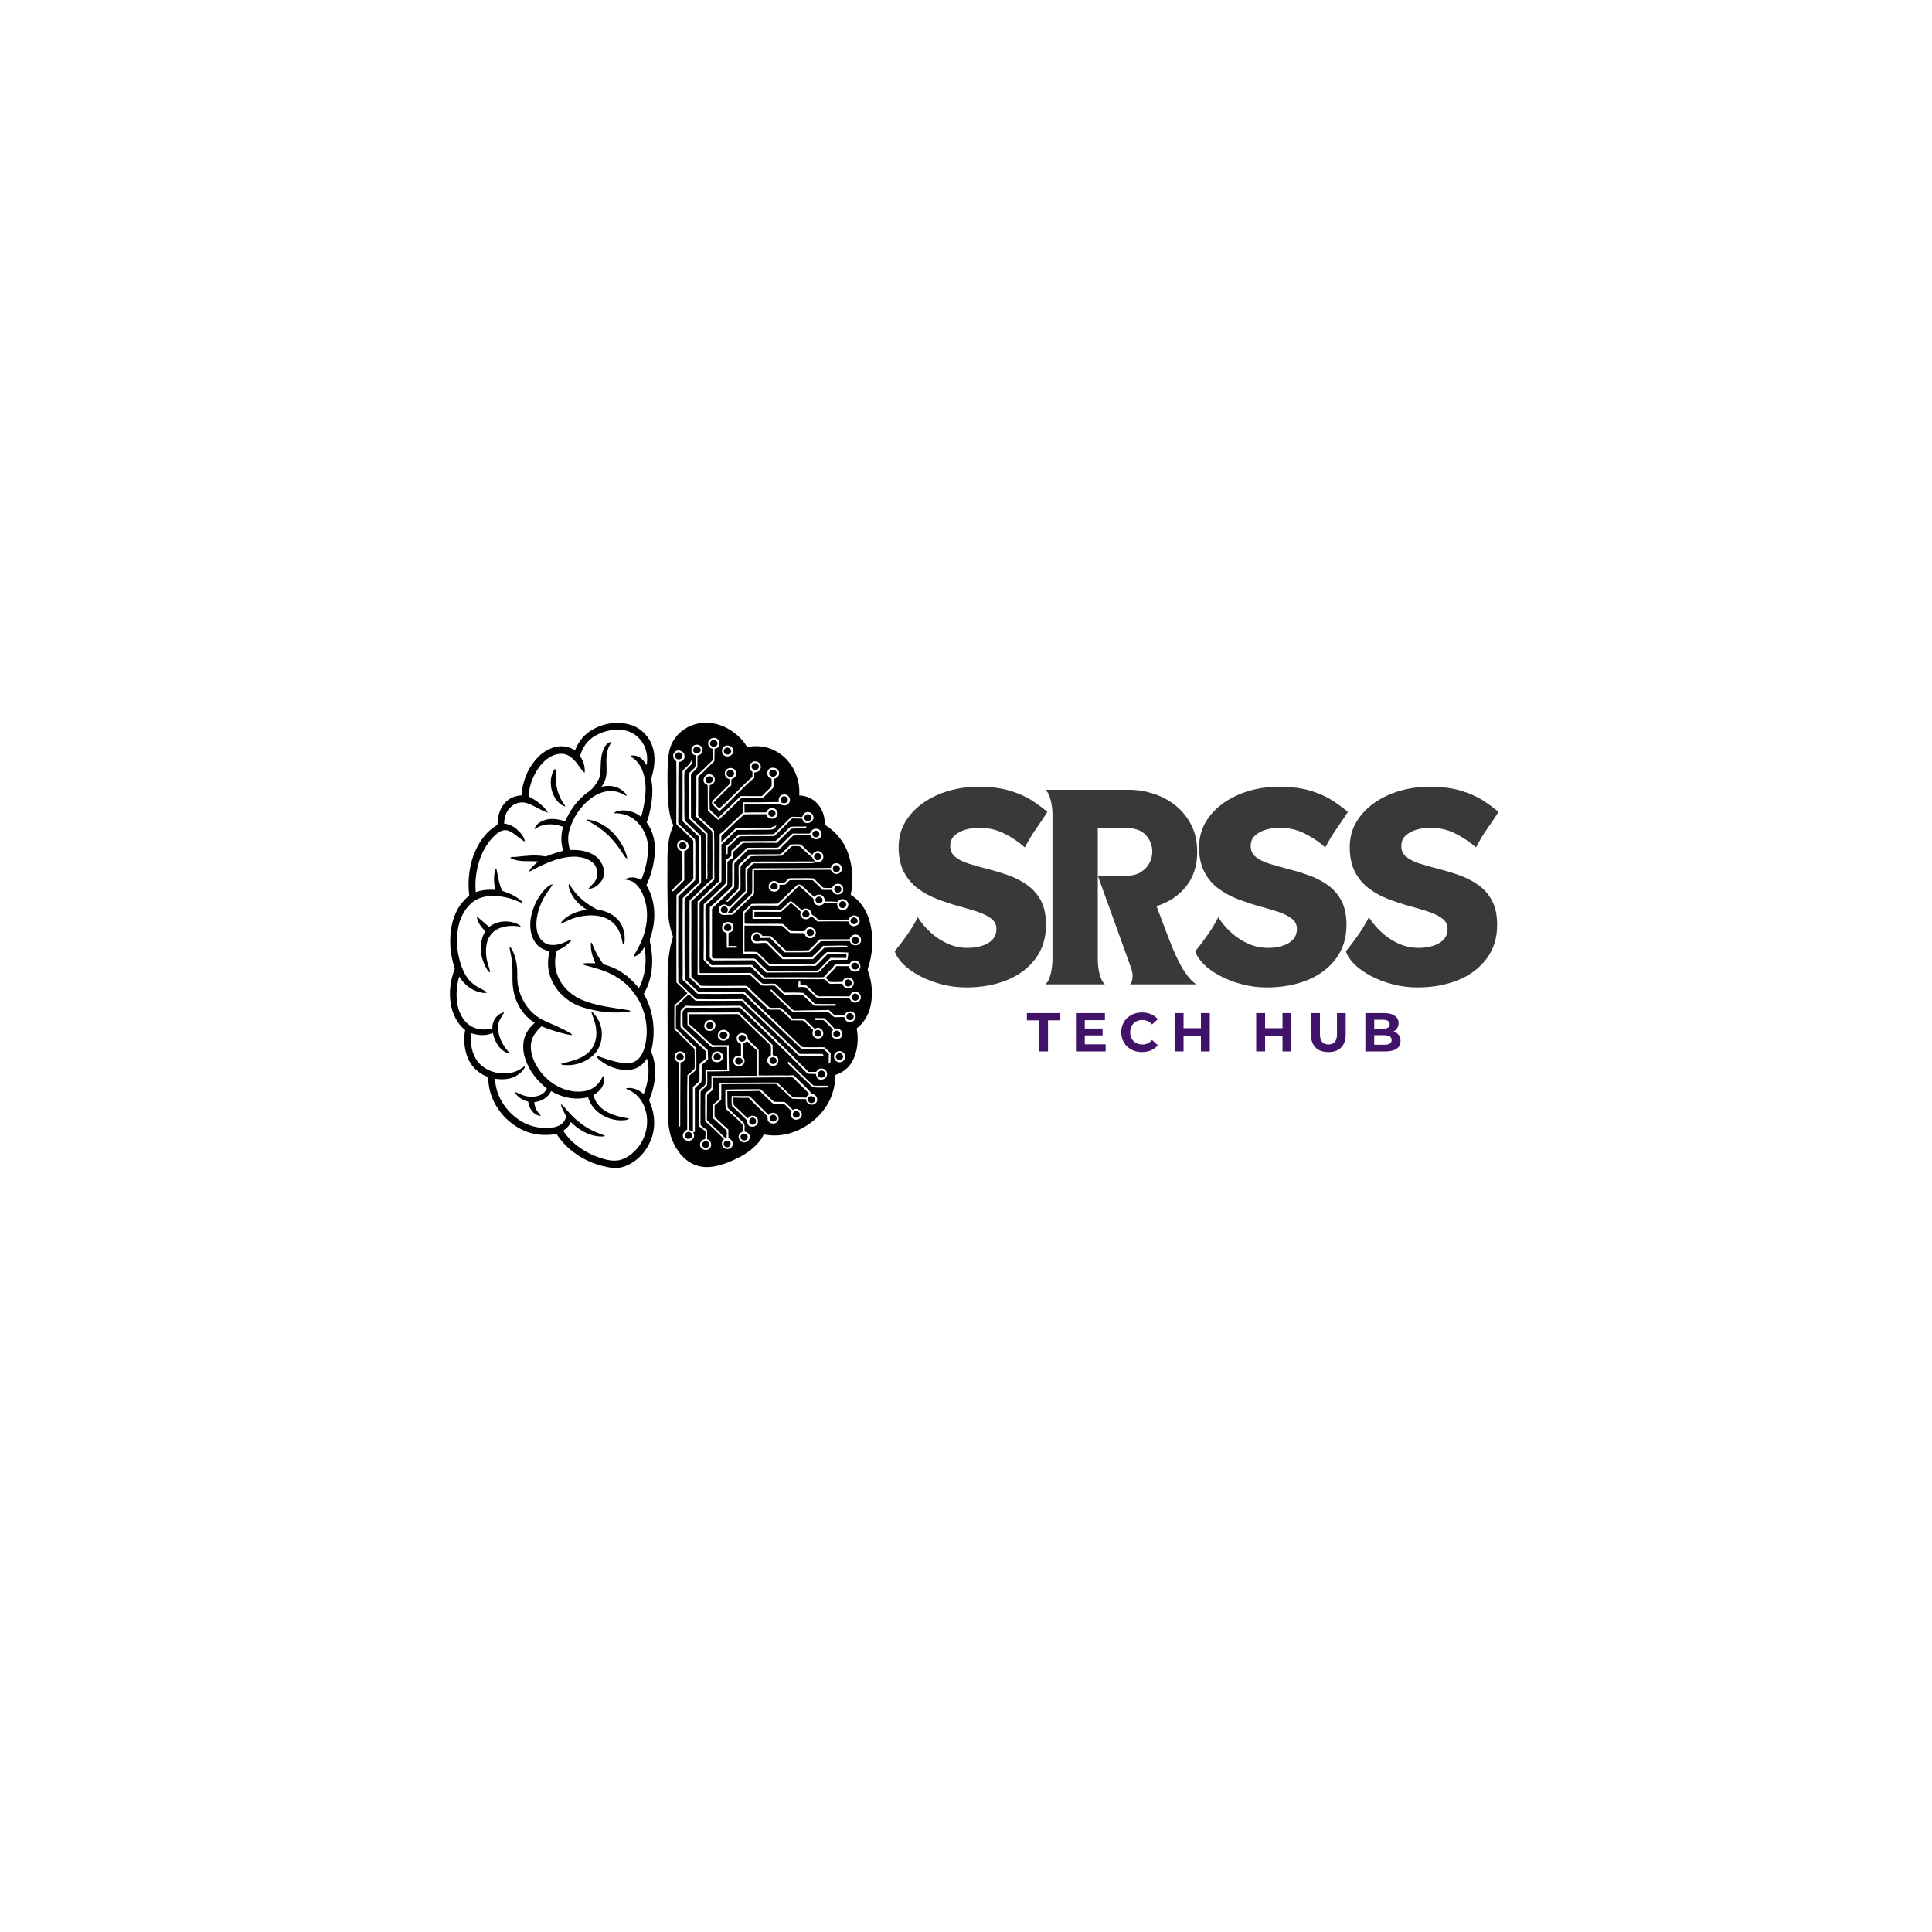 <svg xmlns="http://www.w3.org/2000/svg" xmlns:xlink="http://www.w3.org/1999/xlink" width="500" zoomAndPan="magnify" viewBox="0 0 375 375" height="500" preserveAspectRatio="xMidYMid meet" version="1.2"><defs><clipPath id="e5643ed0ea"><path d="M 87.098 140 L 128 140 L 128 226.953 L 87.098 226.953 Z M 87.098 140 "/></clipPath><clipPath id="7e22ff1285"><path d="M 129 140 L 169.598 140 L 169.598 226.953 L 129 226.953 Z M 129 140 "/></clipPath></defs><g id="86d7d989ff"><rect x="0" width="375" y="0" height="375" style="fill:#ffffff;fill-opacity:1;stroke:none;"/><rect x="0" width="375" y="0" height="375" style="fill:#ffffff;fill-opacity:1;stroke:none;"/><g clip-rule="nonzero" clip-path="url(#e5643ed0ea)"><path style=" stroke:none;fill-rule:nonzero;fill:#020202;fill-opacity:1;" d="M 115.18 141.52 C 117.242 140.359 119.758 139.988 122.066 140.602 C 124.18 141.102 125.918 142.777 126.613 144.824 C 127.324 146.789 127.051 148.949 126.469 150.914 C 126.371 151.191 126.453 151.465 126.484 151.754 C 126.789 153.574 126.566 155.43 126.195 157.219 C 126 158.039 125.84 158.859 125.516 159.633 C 126.84 161.422 127.309 163.762 127.066 165.953 C 126.887 168 126.324 169.996 125.469 171.852 C 127.324 174.863 127.387 178.699 126.242 181.988 C 125.918 182.617 126.34 183.293 126.371 183.938 C 126.887 186.984 126.531 190.223 124.953 192.914 C 126.902 196.25 127.34 200.359 126.371 204.086 C 127.66 207.016 127.258 210.418 126.082 213.32 C 125.918 213.578 126.113 213.852 126.211 214.109 C 127.16 216.348 127.258 218.977 126.34 221.25 C 125.438 223.57 123.566 225.551 121.211 226.406 C 119.855 226.922 118.355 226.68 116.984 226.324 C 113.387 225.422 110.051 223.262 108.031 220.105 C 105.789 220.492 103.418 220.312 101.355 219.281 C 97.551 217.477 94.773 213.48 94.773 209.227 C 94.809 209.031 94.566 209 94.453 208.934 C 92.742 208.258 91.34 206.855 90.711 205.133 C 90.098 203.488 89.953 201.668 90.289 199.941 C 88.711 198.668 87.789 196.75 87.484 194.816 C 87.098 192.527 87.438 190.16 88.273 188.016 C 87.789 186.531 87.453 185.004 87.402 183.438 C 87.289 180.891 87.711 178.234 89.082 176.043 C 89.629 175.203 90.309 174.461 91.082 173.816 C 90.742 171.223 91.031 168.531 91.887 166.066 C 92.789 163.68 94.289 161.375 96.566 160.117 C 96.566 158.637 96.918 157.07 97.938 155.93 C 98.727 154.961 99.969 154.414 101.211 154.398 C 101.402 151.867 102.309 149.352 104 147.434 C 105 146.242 106.355 145.324 107.871 144.969 C 109.145 144.68 110.531 144.922 111.613 145.645 C 112.258 143.906 113.531 142.391 115.18 141.52 Z M 115.531 142.809 C 114.051 143.648 113 145.145 112.582 146.773 C 113.242 147.691 113.598 148.836 113.484 149.98 C 113.129 149.805 112.938 149.465 112.711 149.16 C 112.051 148.223 111.371 147.242 110.355 146.676 C 109.68 146.273 108.855 146.227 108.098 146.402 C 106.598 146.727 105.387 147.836 104.531 149.062 C 103.418 150.691 102.645 152.625 102.645 154.605 C 103.695 155.121 104.66 155.801 105.5 156.621 C 105.824 156.961 106.145 157.312 106.34 157.75 C 104.902 157.281 103.66 156.316 102.227 155.879 C 101.082 155.523 99.758 155.91 98.984 156.812 C 98.18 157.605 97.871 158.75 97.855 159.859 C 98.742 159.957 99.598 160.328 100.273 160.926 C 101 161.57 101.695 162.328 101.887 163.309 C 101.824 163.293 101.695 163.262 101.629 163.23 C 100.68 162.617 99.871 161.762 98.824 161.293 C 98.18 161.004 97.402 161.148 96.84 161.535 C 95.438 162.473 94.453 163.922 93.695 165.406 C 92.582 167.805 92.098 170.531 92.34 173.172 C 93.566 172.707 94.887 172.641 96.18 172.723 C 95.809 171.512 95.824 170.207 96.066 168.965 C 96.082 168.805 96.18 168.66 96.324 168.578 C 96.711 170.031 96.773 171.594 97.531 172.914 C 98.969 173.461 100.531 174.027 101.516 175.25 C 101.16 175.234 100.824 175.059 100.5 174.93 C 98.727 174.172 96.789 173.785 94.855 173.945 C 93.66 174.043 92.469 174.461 91.551 175.25 C 90.066 176.539 89.211 178.395 88.887 180.281 C 88.469 182.793 88.773 185.422 89.66 187.789 C 90.129 189 90.789 190.191 91.855 190.98 C 92.68 191.66 93.695 192.047 94.582 192.594 C 94.113 192.883 93.551 192.656 93.066 192.578 C 91.402 192.156 90 190.996 89.145 189.531 C 88.613 191.254 88.469 193.109 88.773 194.883 C 89.051 196.461 89.789 198.039 91.129 198.977 C 92.387 199.91 94.098 200.008 95.582 199.586 C 95.484 198.168 96.469 196.766 97.871 196.477 C 97.438 197.316 96.742 198.074 96.68 199.055 C 96.566 201.117 97.582 203.086 99.031 204.488 C 98.453 204.488 97.938 204.164 97.484 203.809 C 96.484 202.988 95.938 201.73 95.66 200.488 C 94.371 201.086 92.855 201.004 91.516 200.555 C 91.242 202.215 91.469 203.988 92.324 205.453 C 93.195 206.969 94.84 207.938 96.531 208.242 C 97.887 208.434 99.324 208.387 100.566 207.758 C 101.051 207.531 101.453 207.145 101.938 206.906 C 101.742 207.598 101.211 208.113 100.66 208.531 C 99.371 209.5 97.629 209.629 96.082 209.371 C 96.18 212.031 97.5 214.574 99.453 216.348 C 101.016 217.801 103.051 218.781 105.195 218.895 C 106.289 218.945 107.453 218.977 108.469 218.492 C 109.195 218.168 109.758 217.461 109.871 216.688 C 109.566 215.898 108.984 215.188 108.871 214.316 C 109.438 214.641 109.758 215.238 110.227 215.688 C 111.645 217.316 113.355 218.719 115.34 219.605 C 116.016 219.941 116.773 220.121 117.453 220.473 C 116.938 220.684 116.371 220.57 115.84 220.523 C 113.902 220.25 112.16 219.137 110.789 217.781 C 110.551 218.523 109.902 219.023 109.324 219.492 C 110.742 221.699 112.953 223.293 115.34 224.309 C 116.84 224.906 118.469 225.469 120.098 225.211 C 121.645 224.875 122.953 223.812 123.918 222.602 C 125.438 220.637 126 217.961 125.324 215.574 C 124.918 214.043 123.969 212.625 122.566 211.836 C 122.211 211.609 121.773 211.531 121.469 211.238 C 122.727 210.98 124.031 211.496 124.938 212.383 C 125.773 210.191 126.227 207.758 125.566 205.453 C 124.918 206.551 123.84 207.402 122.566 207.598 C 120.613 207.887 118.613 207.309 117 206.195 C 116.551 205.871 116.031 205.551 115.789 205.02 C 116 205.02 116.227 205.02 116.438 205.117 C 117.902 205.648 119.402 206.148 120.953 206.324 C 121.809 206.406 122.758 206.387 123.5 205.871 C 124.355 205.277 124.824 204.277 125.113 203.309 C 125.938 200.281 125.516 196.961 124.016 194.203 C 122.918 192.285 121.371 190.578 119.418 189.484 C 117.758 188.5 115.887 187.969 114.031 187.484 C 113.66 187.371 113.242 187.324 112.953 187.051 C 113.824 186.902 114.695 186.953 115.566 186.969 C 114.984 185.695 114.566 184.309 114.711 182.906 C 114.871 183.02 114.969 183.195 115.031 183.391 C 115.551 184.746 116.258 186.035 117.145 187.18 C 118.438 187.531 119.695 188.047 120.789 188.805 C 122.031 189.594 123.082 190.676 124.016 191.805 C 125.289 189.355 125.566 186.484 125.113 183.777 C 124.598 184.598 123.984 185.551 122.953 185.695 C 123.227 185.051 123.645 184.488 123.938 183.859 C 125.371 181.168 126.051 177.941 125.242 174.945 C 124.84 173.559 124.227 172.094 122.984 171.254 C 122.5 170.898 121.887 170.82 121.309 170.723 C 122.211 170.062 123.531 170.238 124.438 170.82 C 125.195 169.094 125.629 167.242 125.773 165.355 C 125.969 163.164 125.129 160.891 123.5 159.395 C 122.34 158.297 120.711 157.781 119.129 157.863 C 119.387 157.539 119.809 157.441 120.195 157.363 C 121.695 157.105 123.289 157.59 124.453 158.57 C 125.18 155.801 125.758 152.801 124.84 149.996 C 124.453 148.707 123.613 147.516 122.418 146.855 C 122.402 146.562 122.773 146.676 122.953 146.645 C 124.113 146.629 124.984 147.598 125.516 148.531 C 125.773 147.078 125.551 145.516 124.773 144.242 C 124.031 143.035 122.824 142.117 121.438 141.793 C 119.484 141.359 117.324 141.793 115.531 142.809 Z M 115.531 142.809 "/></g><g clip-rule="nonzero" clip-path="url(#7e22ff1285)"><path style=" stroke:none;fill-rule:nonzero;fill:#020202;fill-opacity:1;" d="M 132.855 141.52 C 134.418 140.473 136.387 140.07 138.242 140.375 C 140.66 140.73 142.855 142.133 144.371 144.035 C 144.645 144.34 144.773 144.758 145.113 144.984 C 146.953 144.645 148.918 144.855 150.566 145.789 C 153.645 147.402 155.387 150.98 155.129 154.398 C 156.469 154.43 157.789 154.992 158.68 156.008 C 159.68 157.105 160.145 158.621 160.082 160.102 C 162.324 161.422 164.016 163.598 164.773 166.082 C 165.516 168.531 165.711 171.191 165.113 173.688 C 166.84 174.688 168 176.41 168.629 178.266 C 169.598 181.344 169.516 184.727 168.516 187.773 C 168.469 187.969 168.355 188.176 168.453 188.387 C 169.273 190.594 169.484 193.059 168.953 195.363 C 168.566 197.023 167.66 198.57 166.289 199.605 C 166.68 201.746 166.5 204.066 165.438 206 C 164.742 207.293 163.5 208.211 162.129 208.66 C 162.129 210.609 161.66 212.594 160.645 214.285 C 159.582 216.156 157.953 217.688 156.082 218.766 C 153.758 220.152 150.902 220.75 148.242 220.168 C 147.84 221.102 147.18 221.91 146.418 222.586 C 144.918 224.004 143.051 224.938 141.145 225.68 C 139.355 226.355 137.371 226.84 135.484 226.293 C 133.34 225.711 131.727 223.941 130.789 221.988 C 129.789 220.023 129.645 217.781 129.613 215.605 C 129.566 212.109 129.598 208.598 129.582 205.098 C 129.613 201.152 129.551 197.203 129.582 193.238 C 129.598 190.352 129.469 187.438 129.969 184.566 C 130.129 183.633 130.355 182.699 130.629 181.797 C 129.871 179.766 129.598 177.605 129.582 175.445 C 129.531 172.852 129.531 170.238 129.551 167.645 C 129.531 165.195 129.613 162.664 130.613 160.391 C 130.758 160.184 130.582 159.973 130.516 159.766 C 130.051 158.668 129.887 157.461 129.742 156.281 C 129.566 154.59 129.582 152.898 129.566 151.207 C 129.566 149.402 129.551 147.562 129.902 145.789 C 130.258 144.066 131.355 142.488 132.855 141.52 Z M 137.484 143.984 C 137.309 144.582 137.66 145.242 138.309 145.324 C 138.324 146.082 138.309 146.84 138.289 147.598 C 137.258 148.609 136.242 149.625 135.16 150.578 C 135.16 153.219 135.211 155.863 135.113 158.508 C 136.113 159.395 137.098 160.312 138.082 161.23 C 138.273 161.375 138.258 161.648 138.273 161.875 C 138.309 164.793 138.289 167.711 138.273 170.625 C 136.711 171.898 135.387 173.445 133.855 174.754 C 133.809 175.895 133.84 177.039 133.84 178.184 C 133.84 182.035 133.809 185.887 133.84 189.742 C 134.195 190.145 134.645 190.465 135.016 190.852 C 135.34 191.125 135.598 191.496 135.969 191.707 C 138.711 191.707 141.453 191.707 144.195 191.691 C 144.453 191.707 144.758 191.625 144.938 191.867 C 146.289 193.254 147.758 194.527 149.129 195.898 C 149.887 196.059 150.68 195.898 151.453 195.977 C 152.195 196.637 152.984 197.301 153.629 198.055 C 154.371 198.055 155.113 198.039 155.855 198.074 C 156.551 198.621 157.16 199.281 157.809 199.895 C 157.742 200.25 157.629 200.637 157.789 200.973 C 158.066 201.602 159.016 201.797 159.5 201.297 C 160.051 200.812 159.789 199.844 159.145 199.586 C 158.809 199.379 158.418 199.539 158.113 199.715 C 157.418 199.039 156.773 198.312 156.031 197.703 C 155.289 197.652 154.531 197.688 153.789 197.688 C 153.066 196.961 152.34 196.234 151.551 195.605 C 150.824 195.543 150.051 195.719 149.355 195.543 C 147.902 194.238 146.5 192.898 145.129 191.527 C 144.969 191.32 144.695 191.352 144.469 191.336 C 141.695 191.352 138.902 191.383 136.129 191.352 C 135.453 190.805 134.855 190.176 134.195 189.613 C 134.145 184.727 134.211 179.828 134.18 174.945 C 135.758 173.641 137.113 172.078 138.66 170.738 C 138.598 167.582 138.68 164.422 138.598 161.262 C 137.613 160.246 136.531 159.344 135.516 158.379 C 135.516 155.863 135.516 153.348 135.531 150.836 C 135.773 150.48 136.129 150.223 136.418 149.934 C 137.098 149.305 137.695 148.609 138.402 148 C 138.5 147.887 138.695 147.773 138.66 147.598 C 138.68 146.84 138.695 146.098 138.695 145.34 C 138.918 145.258 139.18 145.227 139.371 145.066 C 139.809 144.582 139.727 143.68 139.129 143.375 C 138.551 143.02 137.66 143.309 137.484 143.984 Z M 134.598 144.758 C 133.887 145.227 134.129 146.516 135.016 146.598 C 135 147.355 135.051 148.129 134.953 148.887 C 134.582 149.289 134.16 149.676 133.758 150.047 C 133.773 153.012 133.742 155.961 133.773 158.926 C 134.824 159.926 135.887 160.906 136.953 161.891 C 136.969 164.809 136.953 167.711 136.969 170.625 C 137.051 170.625 137.211 170.609 137.289 170.609 C 137.371 169.418 137.242 168.207 137.309 167.016 C 137.273 165.277 137.309 163.52 137.324 161.777 C 136.273 160.746 135.145 159.797 134.129 158.73 C 134.098 155.945 134.113 153.141 134.113 150.336 C 134.418 149.754 135.18 149.449 135.371 148.805 C 135.387 148.094 135.355 147.402 135.387 146.691 C 135.887 146.547 136.402 146.176 136.371 145.598 C 136.418 144.695 135.242 144.227 134.598 144.758 Z M 140.742 144.809 C 139.969 145.098 139.918 146.324 140.645 146.691 C 141.289 147.078 142.289 146.629 142.34 145.84 C 142.418 145.035 141.438 144.438 140.742 144.809 Z M 130.969 145.969 C 130.438 146.5 130.645 147.402 131.273 147.758 C 131.324 151.785 131.258 155.816 131.273 159.844 C 131.273 160.023 131.453 160.117 131.551 160.246 C 132.469 161.035 133.289 161.922 134.18 162.746 C 134.355 162.922 134.613 163.102 134.566 163.391 C 134.566 165.809 134.582 168.207 134.582 170.625 C 133.484 171.641 132.438 172.723 131.309 173.703 C 131.289 179.363 131.258 185.02 131.289 190.676 C 131.969 191.398 132.742 192.047 133.418 192.77 C 132.582 193.559 131.789 194.383 130.902 195.125 C 130.887 196.688 130.871 198.266 130.887 199.828 C 131.453 200.199 131.887 200.715 132.371 201.199 C 133.16 202.02 134.016 202.777 134.809 203.602 C 134.871 204.695 134.824 205.793 134.84 206.906 C 134.809 207.113 134.887 207.371 134.727 207.531 C 134.324 207.938 133.902 208.324 133.438 208.676 C 133.34 212.207 133.418 215.734 133.387 219.266 C 132.855 219.539 132.355 220.105 132.598 220.75 C 132.855 221.617 134.242 221.668 134.613 220.859 C 134.809 220.508 134.727 220.086 134.531 219.734 C 134.613 219.734 134.789 219.719 134.871 219.719 C 134.902 216.879 134.855 214.043 134.871 211.207 C 135.273 210.773 135.789 210.449 136.145 209.984 C 136.227 208.902 136.16 207.809 136.195 206.711 C 136.531 206.406 136.871 206.129 137.211 205.824 C 137.309 205.711 137.484 205.613 137.438 205.438 C 137.387 204.891 137.402 204.359 137.371 203.809 C 136.031 202.699 134.855 201.441 133.566 200.281 C 133.227 199.91 132.773 199.621 132.5 199.199 C 132.469 198.363 132.5 197.508 132.484 196.656 C 132.418 196.172 132.902 195.914 133.16 195.59 C 136.66 195.621 140.16 195.621 143.645 195.559 C 146.711 198.477 149.711 201.473 152.758 204.391 C 154.082 205.742 155.438 207.051 156.742 208.402 C 157.273 208.434 157.824 208.453 158.355 208.453 C 158.438 208.824 158.531 209.258 158.887 209.449 C 159.418 209.691 160.145 209.516 160.418 208.969 C 160.789 208.324 160.309 207.422 159.551 207.402 C 159.051 207.293 158.66 207.66 158.418 208.047 C 157.918 208.047 157.402 208.066 156.902 208.047 C 156.258 207.258 155.438 206.629 154.758 205.891 C 153.918 204.988 153.016 204.117 152.129 203.262 C 150.129 201.312 148.129 199.363 146.098 197.43 C 145.324 196.703 144.582 195.914 143.773 195.219 C 141.309 195.234 138.824 195.219 136.355 195.254 C 135.289 195.254 134.211 195.285 133.145 195.203 C 132.742 195.461 132.402 195.816 132.113 196.188 C 132.066 197.152 132.098 198.121 132.082 199.07 C 132.016 199.477 132.418 199.684 132.66 199.926 C 134.031 201.215 135.355 202.52 136.742 203.793 C 136.855 203.906 137.016 204.02 136.984 204.195 C 137 204.633 137.016 205.066 136.953 205.484 C 136.66 205.969 135.969 206.098 135.789 206.629 C 135.727 207.695 135.824 208.742 135.758 209.805 C 135.387 210.242 134.902 210.578 134.484 210.98 C 134.5 213.867 134.484 216.75 134.5 219.637 C 134.242 219.508 133.984 219.395 133.711 219.312 C 133.695 215.832 133.695 212.352 133.727 208.855 C 134.195 208.402 134.773 208.066 135.16 207.551 C 135.195 206.164 135.129 204.777 135.16 203.391 C 133.742 202.23 132.531 200.844 131.195 199.605 C 131.18 198.168 131.195 196.75 131.211 195.316 C 132.051 194.559 132.887 193.785 133.68 192.98 C 134.16 193.383 134.531 193.867 135.031 194.254 C 138.016 194.27 141.016 194.27 144.016 194.238 C 144.371 194.609 144.711 194.996 145.082 195.348 C 148.355 198.461 151.598 201.586 154.855 204.711 C 155.082 204.988 155.453 204.891 155.773 204.906 C 157.145 204.875 158.5 204.938 159.871 204.922 C 159.824 204.824 159.727 204.648 159.68 204.566 C 158.258 204.535 156.824 204.566 155.402 204.566 C 155.195 204.582 155.066 204.391 154.918 204.277 C 153.242 202.664 151.551 201.086 149.902 199.457 C 148.211 197.832 146.484 196.234 144.809 194.59 C 144.551 194.367 144.371 194.059 144.066 193.93 C 141.082 193.93 138.098 193.996 135.129 193.914 C 133.969 192.82 132.809 191.723 131.66 190.609 C 131.582 185.098 131.68 179.586 131.645 174.074 C 131.711 173.945 131.789 173.848 131.902 173.754 C 132.918 172.785 133.953 171.82 134.938 170.82 C 135.016 169.176 134.918 167.516 134.969 165.855 C 134.938 164.891 135.031 163.906 134.902 162.938 C 134.051 162.164 133.258 161.344 132.402 160.555 C 132.129 160.23 131.598 160.004 131.629 159.523 C 131.695 155.637 131.613 151.754 131.695 147.887 C 132.324 147.918 132.969 147.402 132.871 146.742 C 132.855 145.773 131.551 145.293 130.969 145.969 Z M 132.484 149.641 C 132.469 152.898 132.516 156.152 132.484 159.41 C 133.598 160.375 134.598 161.457 135.711 162.422 C 135.727 165.371 135.742 168.336 135.727 171.285 C 134.613 172.254 133.582 173.301 132.516 174.316 C 132.469 179.152 132.516 183.988 132.516 188.805 C 132.531 189.273 132.453 189.758 132.531 190.207 C 133.484 191.094 134.469 191.949 135.371 192.883 L 135.469 192.914 C 138.418 192.914 141.371 192.93 144.309 192.883 C 144.871 193.336 145.324 193.898 145.871 194.383 C 149.098 197.445 152.324 200.508 155.551 203.566 C 156.969 203.633 158.387 203.566 159.809 203.602 C 160.211 203.859 160.516 204.262 160.887 204.566 C 160.84 205.195 160.84 205.824 160.871 206.453 C 160.938 206.438 161.082 206.391 161.145 206.371 C 161.273 205.742 161.18 205.082 161.258 204.453 C 160.887 204.035 160.418 203.68 160.031 203.277 C 158.938 203.23 157.824 203.309 156.727 203.262 C 156.289 203.215 155.758 203.391 155.453 203.004 C 153.742 201.359 151.984 199.734 150.289 198.074 C 148.355 196.203 146.355 194.414 144.484 192.496 C 143.402 192.578 142.324 192.543 141.242 192.562 C 139.355 192.562 137.484 192.578 135.613 192.543 C 134.695 191.77 133.855 190.883 132.953 190.094 C 132.824 189.273 132.938 188.434 132.887 187.598 C 132.871 183.422 132.855 179.23 132.871 175.059 C 132.902 174.801 132.824 174.477 133.051 174.285 C 134.051 173.316 135.113 172.398 136.082 171.383 C 136.082 168.516 136.066 165.645 136.066 162.777 C 136.031 162.566 136.113 162.309 135.953 162.148 C 134.902 161.199 133.918 160.199 132.887 159.246 C 132.773 157.105 132.871 154.961 132.824 152.816 C 132.84 151.785 132.773 150.754 132.871 149.738 C 133.324 149.191 133.902 148.758 134.324 148.176 C 134.484 147.984 134.355 147.727 134.242 147.531 C 133.902 148.465 133.051 148.934 132.484 149.641 Z M 145.5 149.078 C 145.551 149.402 145.809 149.609 146.051 149.82 C 146.051 150.141 146.051 150.465 146.051 150.785 C 144.871 151.754 143.84 152.898 142.727 153.945 C 141.68 154.945 140.727 156.008 139.613 156.926 C 139.211 156.59 138.855 156.188 138.5 155.801 C 138.887 155.332 139.34 154.93 139.773 154.492 C 140.484 153.801 141.145 153.059 141.938 152.43 C 141.938 152.059 141.938 151.672 141.969 151.301 C 142.113 151.125 142.387 151.094 142.566 150.934 C 143.082 150.512 142.984 149.609 142.438 149.254 C 141.887 148.887 141.051 149.078 140.773 149.691 C 140.484 150.32 140.887 151.125 141.582 151.223 C 141.582 151.559 141.645 151.898 141.566 152.238 C 140.5 153.254 139.5 154.301 138.438 155.316 C 138.18 155.508 138.098 155.93 138.34 156.168 C 138.742 156.621 139.227 157.023 139.645 157.461 C 140.984 156.25 142.242 154.945 143.516 153.672 C 144.469 152.77 145.355 151.77 146.418 150.996 C 146.402 150.641 146.402 150.305 146.402 149.949 C 146.773 149.902 147.211 149.836 147.453 149.512 C 147.938 148.949 147.598 147.949 146.855 147.82 C 146.098 147.562 145.34 148.336 145.5 149.078 Z M 149.031 149.609 C 148.742 150.207 149.066 151.012 149.758 151.141 C 149.742 151.656 149.855 152.188 149.711 152.688 C 149.242 153.219 148.695 153.656 148.227 154.188 C 148.066 154.316 147.938 154.559 147.711 154.527 C 146.531 154.543 145.371 154.527 144.195 154.508 C 143.984 154.527 143.727 154.461 143.582 154.672 C 142.227 156.059 140.824 157.363 139.438 158.715 C 138.902 158.168 138.258 157.699 137.758 157.137 C 137.695 155.559 137.695 153.977 137.758 152.398 C 138.211 152.285 138.66 152.012 138.727 151.512 C 138.887 150.852 138.258 150.223 137.598 150.27 C 136.887 150.336 136.34 151.141 136.629 151.816 C 136.742 152.156 137.211 152.172 137.355 152.465 C 137.402 154.09 137.355 155.719 137.402 157.363 C 138.113 157.926 138.727 158.652 139.469 159.168 C 140.887 157.848 142.258 156.492 143.66 155.137 C 143.789 155.043 143.902 154.863 144.082 154.879 C 145.418 154.848 146.758 154.898 148.098 154.914 C 148.711 154.203 149.387 153.574 150.082 152.93 C 150.211 152.367 150.082 151.754 150.16 151.172 C 150.824 151.125 151.371 150.48 151.18 149.82 C 150.953 148.867 149.402 148.707 149.031 149.609 Z M 151.289 154.688 C 151.098 154.977 151.113 155.332 151.18 155.672 C 148.84 155.703 146.5 155.766 144.16 155.719 C 144.129 156.41 144.145 157.105 144.145 157.797 C 143.324 158.586 142.484 159.375 141.66 160.152 C 141.016 160.746 140.438 161.406 139.695 161.891 C 139.695 164.633 139.68 167.355 139.66 170.094 C 139.645 170.402 139.711 170.707 139.613 170.996 C 138.18 172.285 136.871 173.703 135.402 174.961 C 135.418 179.715 135.402 184.453 135.402 189.207 C 138.773 189.227 142.16 189.191 145.531 189.207 C 146.309 189.836 147.016 190.547 147.742 191.254 C 148.582 191.418 149.484 191.223 150.355 191.305 C 151.031 191.852 151.551 192.609 152.309 193.059 C 153.453 193.043 154.598 192.98 155.742 193.078 C 156.484 193.785 157.258 194.461 157.984 195.188 C 159.387 195.285 160.789 195.172 162.195 195.219 C 162.195 195.141 162.211 194.961 162.211 194.867 C 160.938 194.848 159.645 194.898 158.371 194.848 C 158.227 194.867 158.098 194.801 158.016 194.688 C 157.34 194.012 156.613 193.367 155.918 192.707 C 154.742 192.609 153.531 192.672 152.355 192.656 C 151.68 192.176 151.16 191.496 150.516 190.965 C 149.695 190.836 148.855 191.012 148.016 190.934 C 147.566 190.625 147.227 190.191 146.809 189.852 C 146.402 189.531 146.113 189.078 145.66 188.836 C 142.371 188.887 139.098 188.855 135.809 188.871 C 135.758 188.227 135.773 187.566 135.773 186.922 C 135.773 183.066 135.789 179.215 135.789 175.363 C 135.758 175.074 136.031 174.914 136.195 174.734 C 137.227 173.785 138.242 172.836 139.227 171.852 C 139.484 171.562 139.855 171.367 140.031 171.027 C 140.031 168.66 140.051 166.309 140.016 163.938 C 141.051 163.035 142.016 162.051 143 161.086 C 144.84 161.133 146.68 161.035 148.516 161.055 C 149.016 161.02 149.531 161.086 150.031 160.973 C 150.309 160.797 150.566 160.57 150.711 160.262 C 150.16 160.262 149.758 160.746 149.211 160.715 C 147.082 160.746 144.938 160.699 142.809 160.762 C 141.871 161.648 141.016 162.617 140.016 163.422 C 140.016 163.02 139.969 162.602 140.051 162.199 C 141.516 160.828 142.938 159.41 144.438 158.07 C 145.855 158.008 147.289 158.055 148.711 158.039 C 148.871 158.895 150.031 159.215 150.629 158.602 C 151.242 158.105 150.887 157.008 150.129 156.895 C 149.531 156.703 148.938 157.105 148.742 157.684 C 147.34 157.684 145.918 157.684 144.516 157.719 C 144.516 157.184 144.516 156.652 144.5 156.121 C 146.66 156.105 148.809 156.074 150.969 156.074 C 151.469 156.039 151.902 156.426 152.402 156.316 C 153.145 156.266 153.613 155.316 153.16 154.703 C 152.773 154.027 151.66 154.027 151.289 154.688 Z M 155.695 158.586 C 155.145 158.555 154.582 158.555 154.031 158.539 C 153.855 158.555 153.629 158.473 153.5 158.637 C 152.402 159.73 151.309 160.828 150.195 161.906 C 147.938 161.988 145.66 161.938 143.387 161.973 C 142.582 162.762 141.789 163.566 140.902 164.277 C 140.918 164.793 140.918 165.324 140.938 165.84 C 141.016 165.824 141.16 165.773 141.227 165.758 C 141.258 165.324 141.227 164.891 141.242 164.453 C 142.066 163.793 142.742 162.973 143.566 162.328 C 145.789 162.277 148.016 162.277 150.242 162.293 C 150.418 162.246 150.5 162.066 150.629 161.973 C 151.66 160.926 152.742 159.941 153.742 158.859 C 154.402 158.859 155.066 158.895 155.711 158.91 C 155.824 159.184 155.887 159.555 156.211 159.652 C 156.84 159.941 157.629 159.602 157.871 158.957 C 158.098 158.184 157.227 157.363 156.453 157.668 C 156.051 157.797 155.855 158.234 155.695 158.586 Z M 153.438 160.473 C 152.809 161.035 152.242 161.699 151.598 162.262 C 151.227 162.566 150.953 163.004 150.516 163.23 C 148.34 163.246 146.16 163.23 143.984 163.262 C 143.34 163.922 142.66 164.551 141.953 165.148 C 141.953 165.484 141.953 165.824 141.938 166.16 C 141.582 166.438 141.242 166.695 140.855 166.918 C 140.84 168.207 140.855 169.48 140.855 170.77 C 140.84 171.078 140.953 171.465 140.66 171.691 C 139.324 172.98 138 174.285 136.598 175.508 C 136.551 179.008 136.629 182.52 136.566 186.016 C 136.5 186.453 136.953 186.66 137.18 186.953 C 137.516 187.227 137.758 187.742 138.258 187.695 C 140.758 187.676 143.273 187.695 145.773 187.66 C 146.531 188.484 147.418 189.176 148.145 190.031 C 152.129 190.062 156.098 190.047 160.082 190.062 C 160.402 190.387 160.695 190.738 161.082 190.965 C 161.887 190.934 162.711 190.934 163.516 190.934 C 163.68 191.496 164.195 191.98 164.824 191.836 C 165.68 191.77 166.031 190.562 165.387 190.031 C 164.824 189.465 163.629 189.723 163.566 190.578 C 162.742 190.594 161.902 190.645 161.082 190.578 C 160.789 190.336 160.551 190.031 160.273 189.773 C 160.789 189.273 161.273 188.727 161.789 188.227 C 162.016 188.031 162.18 187.789 162.324 187.531 C 163.145 187.531 163.969 187.547 164.789 187.531 C 164.887 187.773 164.918 188.047 165.098 188.258 C 165.531 188.707 166.355 188.707 166.773 188.242 C 167.258 187.66 166.938 186.66 166.227 186.453 C 165.66 186.293 165.051 186.645 164.871 187.18 C 163.953 187.195 163.051 187.16 162.129 187.195 C 161.855 187.371 161.758 187.727 161.516 187.934 C 160.953 188.469 160.469 189.062 159.918 189.629 C 159.66 189.707 159.402 189.676 159.145 189.691 C 155.551 189.691 151.953 189.66 148.371 189.691 C 147.566 188.887 146.711 188.129 145.953 187.289 C 143.34 187.34 140.727 187.289 138.129 187.34 C 137.742 186.953 137.355 186.566 136.953 186.211 C 136.938 183.938 136.953 181.664 136.938 179.395 C 136.953 178.234 136.871 177.059 136.938 175.895 C 136.938 175.621 137.227 175.477 137.387 175.301 C 138.582 174.254 139.695 173.109 140.871 172.043 C 141 171.898 141.195 171.785 141.18 171.562 C 141.195 170.125 141.16 168.707 141.195 167.273 C 141.5 166.969 141.902 166.789 142.242 166.531 C 142.258 166.145 142.258 165.773 142.258 165.387 C 142.918 164.824 143.551 164.195 144.211 163.617 C 146.402 163.582 148.582 163.566 150.773 163.598 C 151.695 162.664 152.645 161.793 153.566 160.859 C 154.469 160.746 155.387 160.859 156.289 160.73 C 156.453 160.699 156.531 160.586 156.516 160.41 C 155.484 160.488 154.453 160.391 153.438 160.473 Z M 157.453 161.359 C 157.324 161.52 157.273 161.828 157.016 161.793 C 155.953 161.828 154.887 161.793 153.824 161.793 C 153.016 162.602 152.18 163.375 151.371 164.195 C 151.211 164.34 151.051 164.551 150.809 164.535 C 148.969 164.551 147.129 164.551 145.273 164.551 C 144.969 164.5 144.773 164.777 144.582 164.969 C 143.984 165.629 143.324 166.227 142.66 166.824 C 142.418 167.047 142.129 167.305 142.145 167.676 C 142.082 169.129 142.195 170.594 142.082 172.043 C 141.727 172.48 141.273 172.852 140.871 173.254 C 139.855 174.203 138.871 175.203 137.773 176.09 C 137.773 179.25 137.789 182.422 137.758 185.582 C 137.711 185.969 138.066 186.273 138.387 186.422 C 140.953 186.402 143.5 186.422 146.066 186.387 C 146.227 186.371 146.355 186.438 146.453 186.551 C 147.145 187.242 147.84 187.934 148.551 188.629 C 148.645 188.742 148.758 188.789 148.902 188.773 C 152.227 188.727 155.551 188.758 158.855 188.742 C 159.711 187.969 160.418 187.031 161.34 186.324 C 162.387 186.273 163.438 186.324 164.484 186.293 C 164.551 185.824 164.66 185.371 164.645 184.891 C 163.273 184.809 161.887 184.793 160.516 184.809 C 159.629 185.484 158.969 186.469 158.066 187.113 C 155.371 187.145 152.68 187.16 149.969 187.16 C 149.758 187.145 149.484 187.227 149.309 187.066 C 148.5 186.34 147.789 185.52 146.969 184.793 C 146.145 184.695 145.324 184.762 144.5 184.746 C 144.5 183.051 144.484 181.359 144.5 179.668 C 146.938 179.668 149.371 179.652 151.809 179.715 C 152.371 180.137 152.824 180.684 153.387 181.102 C 154.309 181.117 155.227 181.102 156.145 181.133 C 156.258 181.457 156.371 181.812 156.711 181.973 C 157.309 182.344 158.195 181.973 158.34 181.277 C 158.5 180.539 157.727 179.828 157 179.988 C 156.582 180.039 156.34 180.441 156.145 180.762 C 155.258 180.746 154.371 180.746 153.5 180.73 C 152.938 180.312 152.5 179.75 151.938 179.328 C 149.5 179.266 147.051 179.379 144.613 179.297 L 144.531 179.215 C 144.516 178.57 144.5 177.926 144.531 177.297 C 144.824 176.879 145.211 176.559 145.566 176.172 C 145.758 176.008 145.918 175.734 146.227 175.766 C 147.84 175.766 149.453 175.75 151.082 175.785 C 151.938 174.914 152.855 174.105 153.711 173.254 C 154.18 172.816 154.598 172.336 155.129 171.98 C 156.082 172.738 156.918 173.609 157.855 174.398 C 158 174.688 157.855 175.105 158.113 175.363 C 158.598 175.945 159.531 175.863 159.984 175.285 C 160.824 175.348 161.68 175.285 162.516 175.332 C 162.371 176.059 163.016 176.781 163.758 176.621 C 164.516 176.59 164.918 175.621 164.484 175.027 C 164.066 174.348 162.953 174.332 162.582 175.059 C 161.758 174.961 160.918 175.012 160.082 174.977 C 160.113 174.43 159.855 173.77 159.242 173.688 C 158.789 173.543 158.34 173.754 158.051 174.09 C 157.195 173.414 156.469 172.594 155.629 171.898 C 155.387 171.672 154.969 171.594 154.695 171.82 C 153.418 172.996 152.227 174.234 150.938 175.398 C 149.258 175.461 147.582 175.379 145.902 175.445 C 145.453 175.75 145.129 176.188 144.727 176.539 C 144.5 176.781 144.145 176.992 144.195 177.379 C 144.211 179.957 144.195 182.535 144.211 185.113 C 145.016 185.113 145.824 185.113 146.629 185.113 C 146.84 185.082 146.969 185.277 147.113 185.406 C 147.695 186 148.324 186.516 148.887 187.129 C 149.051 187.289 149.211 187.531 149.484 187.5 C 151.273 187.5 153.082 187.5 154.887 187.5 C 155.969 187.516 157.051 187.418 158.129 187.5 C 158.355 187.531 158.5 187.324 158.645 187.195 C 159.324 186.5 160 185.824 160.695 185.148 C 161.887 185.148 163.098 185.133 164.289 185.195 C 164.289 185.438 164.289 185.695 164.289 185.938 C 163.258 185.938 162.242 185.938 161.211 185.922 C 160.531 186.613 159.824 187.273 159.18 188 C 159 188.176 158.809 188.434 158.531 188.387 C 155.66 188.402 152.789 188.371 149.902 188.402 C 149.566 188.387 149.227 188.434 148.887 188.355 C 148.258 187.805 147.68 187.227 147.098 186.645 C 146.84 186.422 146.66 185.984 146.258 186.051 C 143.742 186.035 141.227 186.082 138.711 186.051 C 138.438 186.082 138.129 185.887 138.195 185.598 C 138.195 182.602 138.195 179.586 138.195 176.59 C 138.145 176.363 138.34 176.219 138.469 176.074 C 139.66 174.977 140.855 173.883 141.984 172.723 C 142.18 172.496 142.531 172.336 142.516 171.996 C 142.531 170.609 142.531 169.207 142.531 167.82 C 142.5 167.531 142.742 167.355 142.918 167.176 C 143.68 166.453 144.418 165.711 145.145 164.953 C 147.129 164.855 149.113 164.938 151.098 164.906 C 151.582 164.633 151.918 164.148 152.34 163.793 C 152.918 163.293 153.387 162.68 153.969 162.18 C 155.082 162.117 156.195 162.148 157.289 162.117 C 157.516 162.793 158.387 163.133 159 162.762 C 159.551 162.457 159.598 161.648 159.211 161.199 C 158.742 160.648 157.773 160.762 157.453 161.359 Z M 131.711 163.406 C 131.082 164.02 131.566 165.164 132.438 165.195 C 132.469 166.871 132.453 168.562 132.469 170.238 C 132.453 170.418 132.5 170.641 132.371 170.789 C 131.789 171.434 131.113 171.965 130.582 172.641 C 130.469 172.77 130.418 172.898 130.453 173.074 C 130.613 172.996 130.773 172.93 130.887 172.801 C 131.418 172.27 131.953 171.723 132.5 171.191 C 132.645 171.027 132.855 170.883 132.824 170.66 C 132.824 168.836 132.809 167.031 132.809 165.211 C 133.258 165.066 133.711 164.711 133.645 164.18 C 133.645 163.246 132.289 162.617 131.711 163.406 Z M 151.645 165.695 C 151.5 165.84 151.258 165.793 151.082 165.809 C 149.289 165.824 147.5 165.824 145.711 165.855 C 145.531 165.84 145.418 165.984 145.309 166.082 C 144.742 166.645 144.16 167.176 143.566 167.711 C 143.402 167.82 143.371 168.016 143.371 168.191 C 143.309 169.645 143.484 171.125 143.309 172.559 C 142.5 173.316 141.68 174.074 140.953 174.914 C 141.031 174.945 141.16 175.027 141.242 175.074 C 142.066 174.234 142.969 173.48 143.727 172.594 C 143.789 171.094 143.66 169.578 143.758 168.098 C 144.402 167.453 145.051 166.84 145.727 166.227 C 147.727 166.066 149.758 166.242 151.773 166.082 C 152.34 165.566 152.855 165.02 153.418 164.5 C 153.566 164.391 153.695 164.211 153.887 164.242 C 154.371 164.262 154.871 164.164 155.34 164.309 C 156.066 165.051 156.809 165.742 157.613 166.387 C 157.809 166.66 157.953 166.969 158.195 167.211 C 154.16 167.211 150.129 167.211 146.113 167.227 C 145.613 167.613 145.18 168.078 144.695 168.484 C 144.711 169.836 144.68 171.176 144.711 172.527 C 144.695 172.707 144.773 172.93 144.613 173.059 C 143.566 174.012 142.598 175.027 141.598 176.043 C 141.18 175.719 140.613 175.379 140.082 175.672 C 139.258 176.008 139.402 177.477 140.309 177.59 C 140.953 177.621 141.598 177.523 142.242 177.555 C 143.309 176.379 144.551 175.379 145.645 174.219 C 145.871 173.914 146.387 173.754 146.355 173.316 C 146.387 171.852 146.355 170.367 146.371 168.902 C 151.129 168.887 155.887 168.82 160.645 168.82 C 160.855 168.836 161.082 168.773 161.273 168.887 C 161.438 169.094 161.551 169.336 161.773 169.48 C 162.371 169.887 163.371 169.48 163.402 168.723 C 163.5 168.098 162.902 167.484 162.273 167.547 C 161.742 167.531 161.355 167.984 161.273 168.465 C 156.582 168.516 151.871 168.516 147.16 168.531 C 146.773 168.562 146.273 168.418 146.031 168.805 C 145.953 170.336 146.082 171.898 145.969 173.43 C 144.695 174.672 143.402 175.914 142.113 177.152 C 141.855 177.281 141.551 177.188 141.289 177.168 C 141.469 176.816 141.66 176.461 141.953 176.188 C 142.855 175.301 143.727 174.363 144.66 173.512 C 144.789 173.367 145 173.254 145.066 173.043 C 145.098 171.594 145 170.125 145.098 168.676 C 145.453 168.273 145.855 167.902 146.273 167.582 C 149.984 167.547 153.695 167.582 157.418 167.547 C 157.758 167.562 158.066 167.453 158.371 167.34 C 158.727 167.324 159.129 167.371 159.438 167.113 C 160.051 166.645 159.871 165.516 159.129 165.258 C 158.531 165.02 157.938 165.438 157.629 165.938 C 156.871 165.309 156.195 164.598 155.484 163.922 C 154.84 163.84 154.18 163.875 153.531 163.906 C 152.871 164.469 152.289 165.113 151.645 165.695 Z M 152.016 171.367 C 151.645 171.383 151.227 171.465 150.902 171.223 C 150.582 170.996 150.145 170.934 149.789 171.109 C 149.16 171.367 149 172.285 149.469 172.77 C 149.969 173.254 150.887 173.141 151.242 172.559 C 151.324 172.285 151.273 172.012 151.289 171.738 C 151.66 171.723 152.031 171.754 152.387 171.707 C 152.727 171.449 152.969 171.094 153.289 170.852 C 154.773 170.805 156.258 170.836 157.742 170.852 C 158.371 171.449 159.051 172.012 159.582 172.707 C 160.227 172.738 160.871 172.738 161.516 172.723 C 161.66 173.461 162.531 173.883 163.195 173.48 C 163.984 173.094 163.789 171.738 162.918 171.578 C 162.324 171.398 161.727 171.801 161.516 172.352 C 160.938 172.336 160.34 172.398 159.773 172.301 C 159.145 171.707 158.551 171.078 157.918 170.496 C 156.402 170.402 154.871 170.465 153.355 170.465 C 152.742 170.449 152.629 171.352 152.016 171.367 Z M 151.598 176.539 C 151.469 176.688 151.258 176.637 151.082 176.637 C 149.402 176.621 147.742 176.621 146.066 176.621 C 146.066 177.203 146.066 177.766 146.066 178.348 C 147.871 178.363 149.695 178.363 151.5 178.348 C 151.5 178.266 151.5 178.09 151.5 177.992 C 149.809 177.977 148.113 178.023 146.418 177.941 C 146.438 177.621 146.438 177.297 146.438 176.977 C 148.16 176.977 149.887 176.977 151.613 176.992 C 152.289 176.461 152.871 175.816 153.516 175.25 C 154.129 175.785 154.758 176.316 155.355 176.863 C 155.469 177.137 155.273 177.461 155.387 177.734 C 155.598 178.266 156.258 178.57 156.789 178.363 C 157.051 178.281 157.242 178.055 157.438 177.879 C 157.918 178.105 158.289 178.477 158.645 178.863 C 160.645 178.828 162.66 178.812 164.66 178.844 C 164.773 179.086 164.855 179.379 165.082 179.555 C 165.711 180.102 166.938 179.586 166.855 178.715 C 166.871 178.039 166.16 177.539 165.516 177.719 C 165.113 177.797 164.887 178.168 164.695 178.492 C 162.758 178.508 160.84 178.508 158.902 178.492 C 158.438 178.25 158.129 177.734 157.598 177.555 C 157.5 177.105 157.34 176.59 156.84 176.445 C 156.418 176.234 155.969 176.379 155.613 176.652 C 154.902 176.059 154.258 175.363 153.484 174.863 C 152.789 175.363 152.242 176.008 151.598 176.539 Z M 140.371 179.344 C 140 179.844 140.098 180.73 140.727 180.973 C 140.855 181.055 141.082 181.102 141.051 181.297 C 141.082 182.184 141.051 183.086 141.066 183.969 C 141.711 183.938 142.355 183.922 143 183.938 C 143 183.859 143 183.695 143 183.602 C 142.469 183.602 141.938 183.602 141.402 183.617 C 141.402 182.777 141.387 181.926 141.418 181.086 C 141.727 180.957 142.113 180.859 142.258 180.523 C 142.453 180.102 142.418 179.539 142.051 179.215 C 141.582 178.812 140.789 178.895 140.371 179.344 Z M 146.402 181.055 C 145.598 181.359 145.582 182.699 146.371 183.035 C 147.145 183.215 147.953 182.906 148.742 183.051 C 149.789 184.082 150.824 185.148 151.887 186.18 C 153.871 186.18 155.84 186.164 157.824 186.164 C 158.5 185.391 159.258 184.68 160 183.969 C 161.5 183.859 163.016 183.988 164.5 183.84 C 164.484 183.777 164.469 183.648 164.453 183.582 C 162.887 183.473 161.324 183.602 159.758 183.582 C 159.098 184.375 158.355 185.066 157.598 185.758 C 156.016 185.84 154.418 185.758 152.84 185.809 C 152.516 185.793 152.113 185.906 151.871 185.613 C 150.984 184.746 150.082 183.891 149.242 182.973 C 148.938 182.504 148.309 182.699 147.84 182.648 C 147.324 182.617 146.629 182.973 146.273 182.406 C 145.871 181.859 146.566 181.117 147.145 181.359 C 147.469 181.441 147.469 181.797 147.5 182.055 C 148.145 182.086 148.789 182.086 149.453 182.035 C 150.387 183.004 151.402 183.891 152.34 184.855 C 153.918 184.824 155.516 184.875 157.098 184.824 C 157.887 184.18 158.531 183.359 159.324 182.699 C 161.195 182.68 163.082 182.664 164.953 182.664 C 165.113 183.473 166.242 183.762 166.824 183.195 C 167.387 182.715 167.145 181.684 166.453 181.473 C 165.809 181.215 165.066 181.633 164.918 182.312 C 162.969 182.312 161.031 182.328 159.082 182.328 C 158.418 183.066 157.695 183.762 156.984 184.438 C 155.516 184.535 154.051 184.453 152.582 184.488 C 151.5 183.695 150.645 182.617 149.645 181.715 C 149.098 181.648 148.531 181.699 147.969 181.664 C 147.727 181.102 147.016 180.781 146.402 181.055 Z M 155.016 190.352 C 154.984 190.754 154.984 191.176 154.969 191.594 C 155.418 191.625 155.902 191.496 156.34 191.641 C 157.16 192.254 157.809 193.094 158.613 193.723 C 160.695 193.77 162.789 193.703 164.871 193.754 C 165.066 193.996 165.145 194.383 165.484 194.496 C 166.145 194.848 167.145 194.352 167.082 193.543 C 167.113 192.82 166.324 192.305 165.645 192.527 C 165.227 192.609 165.082 193.059 164.918 193.398 C 162.871 193.367 160.809 193.383 158.758 193.383 C 157.984 192.785 157.371 191.98 156.598 191.352 C 156.258 191.012 155.758 191.289 155.355 191.27 C 155.34 190.965 155.34 190.645 155.324 190.336 C 155.258 190.336 155.098 190.352 155.016 190.352 Z M 149.551 192.078 L 149.469 192.191 C 150.551 193.352 151.727 194.414 152.871 195.512 C 153.227 195.832 153.551 196.188 153.953 196.461 C 156.051 196.445 158.145 196.445 160.242 196.395 C 161.016 196.285 161.371 197.172 162.016 197.445 C 162.629 197.43 163.258 197.395 163.871 197.41 C 163.984 197.734 164.098 198.105 164.438 198.266 C 165.113 198.684 166.113 198.105 166.082 197.316 C 166.098 196.672 165.438 196.203 164.824 196.316 C 164.355 196.316 164.066 196.703 163.887 197.074 C 163.289 197.059 162.711 197.09 162.113 197.09 C 161.645 196.832 161.309 196.379 160.887 196.027 C 158.824 196.105 156.758 196.074 154.695 196.137 C 154.418 196.137 154.082 196.219 153.887 195.977 C 152.484 194.719 151.145 193.398 149.789 192.094 C 149.742 192.078 149.613 192.078 149.551 192.078 Z M 133.418 196.527 C 133.438 197.316 133.438 198.105 133.438 198.895 C 134.918 200.23 136.355 201.633 137.855 202.973 C 138.016 203.086 138.16 203.309 138.387 203.262 C 139.289 203.18 140.211 203.23 141.129 203.215 C 141.129 204.68 141.16 206.129 141.145 207.598 C 139.742 207.598 138.34 207.629 136.938 207.613 C 136.902 208.582 136.984 209.531 136.918 210.5 C 136.566 210.98 135.953 211.238 135.645 211.738 C 135.629 213.625 135.66 215.512 135.645 217.395 C 135.66 217.801 135.613 218.188 135.695 218.59 C 136.051 218.977 136.516 219.25 136.938 219.57 C 136.938 220.07 136.938 220.586 136.887 221.086 C 136.324 221.168 135.809 221.652 135.871 222.246 C 135.918 223.148 137.211 223.52 137.773 222.859 C 138.273 222.312 138.016 221.297 137.258 221.121 C 137.242 220.523 137.258 219.941 137.242 219.348 C 136.824 219.039 136.371 218.766 136.016 218.395 C 135.918 217.977 135.984 217.543 135.969 217.105 C 135.984 215.367 135.953 213.625 135.984 211.883 C 136.289 211.367 136.969 211.145 137.258 210.594 C 137.324 209.727 137.258 208.84 137.273 207.953 C 138.68 208 140.098 207.902 141.5 207.902 C 141.484 206.227 141.387 204.551 141.453 202.875 C 140.469 202.875 139.484 202.828 138.5 202.859 C 138.227 202.906 138.066 202.648 137.871 202.504 C 136.469 201.297 135.18 199.941 133.758 198.75 C 133.742 198.121 133.742 197.492 133.742 196.848 C 136.855 196.863 139.969 196.863 143.082 196.832 C 143.273 196.801 143.418 196.961 143.551 197.09 C 144.938 198.441 146.34 199.781 147.727 201.133 C 148.371 201.746 149.051 202.328 149.629 203.004 C 149.68 203.602 149.613 204.195 149.645 204.793 C 149.309 205.02 148.918 205.309 148.953 205.777 C 148.855 206.582 149.871 207.164 150.531 206.777 C 151.031 206.551 151.18 205.891 151.016 205.406 C 150.824 205.004 150.371 204.875 149.984 204.793 C 149.984 204.133 149.984 203.488 149.969 202.828 C 149.34 202.23 148.727 201.617 148.113 201.004 C 146.516 199.539 145.016 197.977 143.438 196.508 C 140.129 196.508 136.773 196.543 133.418 196.527 Z M 158.195 197.605 C 158.195 197.703 158.195 197.879 158.195 197.961 C 158.758 198.039 159.355 197.926 159.918 198.039 C 160.531 198.637 161.129 199.234 161.727 199.863 C 161.516 200.121 161.289 200.426 161.387 200.781 C 161.418 201.312 161.918 201.684 162.418 201.684 C 163.031 201.762 163.629 201.168 163.469 200.539 C 163.402 199.863 162.645 199.441 162.031 199.715 C 161.402 198.992 160.742 198.312 160.051 197.652 C 159.418 197.59 158.809 197.637 158.195 197.605 Z M 137.5 198.023 C 136.789 198.219 136.438 199.168 136.918 199.734 C 137.469 200.426 138.758 200.086 138.84 199.184 C 139.016 198.441 138.211 197.75 137.5 198.023 Z M 140.066 199.941 C 139.289 200.137 139.016 201.328 139.727 201.781 C 140.371 202.312 141.582 201.844 141.551 200.957 C 141.613 200.199 140.742 199.684 140.066 199.941 Z M 143.582 200.602 C 142.938 200.859 142.789 201.797 143.258 202.277 C 143.418 202.441 143.711 202.488 143.824 202.699 C 143.855 203.438 143.809 204.164 143.824 204.906 C 143.484 204.891 143.113 204.859 142.809 205.051 C 142.098 205.422 142.195 206.629 142.953 206.887 C 143.629 207.227 144.551 206.695 144.516 205.906 C 144.566 205.535 144.258 205.277 144.18 204.953 C 144.18 204.148 144.195 203.359 144.211 202.555 C 144.484 202.441 144.742 202.277 145 202.102 C 145.598 202.684 146.211 203.262 146.84 203.809 C 146.938 205.469 146.887 207.145 146.887 208.805 C 143.953 208.773 141.031 208.855 138.098 208.824 C 138.098 209.578 138.113 210.336 138.082 211.078 C 137.789 211.723 136.742 211.934 136.855 212.738 C 136.887 214.367 136.809 216.012 136.887 217.637 C 138.16 218.734 139.371 219.91 140.551 221.102 C 139.938 221.539 139.969 222.57 140.66 222.891 C 141.289 223.262 142.227 222.812 142.227 222.055 C 142.273 221.523 141.871 221.102 141.402 220.941 C 141.387 220.379 141.355 219.797 141.371 219.234 C 140.453 218.445 139.598 217.59 138.695 216.785 C 138.695 216.043 138.68 215.301 138.711 214.543 C 139.113 214.125 139.66 213.867 140 213.398 C 140.031 212.418 140 211.434 140 210.449 C 143.566 210.387 147.113 210.418 150.68 210.402 C 151.613 211.238 152.531 212.109 153.418 212.98 C 153.566 213.109 153.711 213.285 153.938 213.27 C 154.773 213.32 155.598 213.301 156.438 213.336 C 156.5 213.594 156.531 213.898 156.758 214.109 C 157.258 214.641 158.355 214.48 158.566 213.738 C 158.824 213.043 158.195 212.305 157.5 212.289 C 157.16 211.707 156.645 211.273 156.18 210.789 C 155.453 210.113 154.758 209.402 154.051 208.711 C 153.613 208.66 153.16 208.789 152.727 208.742 C 150.902 208.691 149.082 208.789 147.258 208.727 C 147.273 207.242 147.258 205.742 147.258 204.262 C 147.242 204.02 147.309 203.73 147.098 203.566 C 146.484 202.957 145.824 202.406 145.227 201.781 C 145.129 201.539 145.129 201.281 145.031 201.039 C 144.727 200.602 144.082 200.344 143.582 200.602 Z M 130.938 205.117 C 130.871 205.648 131.309 206.02 131.727 206.227 C 131.727 210.371 131.727 214.527 131.695 218.668 C 131.773 218.668 131.953 218.652 132.031 218.652 C 132.031 214.512 132.051 210.371 132.082 206.227 C 132.309 206.148 132.566 206.113 132.742 205.938 C 133.273 205.453 133.16 204.438 132.469 204.164 C 131.809 203.844 130.887 204.344 130.938 205.117 Z M 138.871 204.133 C 138.18 204.344 137.871 205.309 138.34 205.855 C 138.953 206.469 140.211 206.164 140.324 205.246 C 140.5 204.473 139.566 203.875 138.871 204.133 Z M 162.582 204.102 C 161.695 204.309 161.645 205.664 162.438 206.035 C 163.066 206.438 163.953 206 164.031 205.262 C 164.211 204.473 163.309 203.762 162.582 204.102 Z M 152.824 206.324 C 154.453 207.887 156.066 209.484 157.727 211.016 C 158.727 211.16 159.758 211.094 160.758 211.062 C 160.773 210.98 160.809 210.805 160.824 210.723 C 159.918 210.723 159.016 210.758 158.113 210.723 C 157.938 210.738 157.809 210.629 157.68 210.516 C 156.113 209.047 154.598 207.566 153.082 206.066 C 152.984 206.148 152.902 206.227 152.824 206.324 Z M 140.789 211.48 C 140.824 212.707 140.727 213.965 140.855 215.172 C 141.918 216.219 143.098 217.156 144.113 218.25 C 144.211 218.703 144.145 219.168 144.16 219.621 C 143.84 219.781 143.484 219.977 143.418 220.363 C 143.129 221.152 144.066 222.023 144.84 221.652 C 145.469 221.473 145.711 220.652 145.371 220.137 C 145.18 219.848 144.84 219.699 144.516 219.621 C 144.469 218.992 144.727 218.188 144.145 217.734 C 143.16 216.863 142.211 215.961 141.258 215.059 C 141.129 213.98 141.211 212.883 141.16 211.805 C 143.258 211.789 145.355 211.805 147.453 211.738 C 148.195 212.48 148.984 213.172 149.727 213.914 C 149.871 214.027 150 214.207 150.195 214.238 C 150.84 214.301 151.5 214.223 152.16 214.254 C 152.695 214.688 153.129 215.238 153.66 215.672 C 153.469 216.105 153.402 216.656 153.773 217.008 C 154.324 217.652 155.566 217.285 155.629 216.43 C 155.773 215.543 154.582 214.867 153.887 215.445 C 153.371 214.961 152.938 214.398 152.387 213.949 C 151.68 213.77 150.938 213.949 150.227 213.82 C 149.418 213.156 148.695 212.383 147.918 211.691 C 147.773 211.578 147.645 211.402 147.453 211.402 C 145.211 211.418 143 211.402 140.789 211.48 Z M 142.016 212.723 C 142 213.367 141.984 214.012 142.066 214.656 C 143.031 215.543 143.984 216.43 144.902 217.363 C 145.16 217.559 144.984 217.93 145.129 218.203 C 145.469 218.832 146.453 218.848 146.871 218.316 C 147.34 217.801 147.16 216.785 146.418 216.605 C 145.918 216.414 145.418 216.719 145.129 217.09 C 144.242 216.219 143.355 215.332 142.418 214.512 C 142.324 214.027 142.371 213.527 142.355 213.043 C 143.355 213.094 144.34 213.109 145.34 213.094 C 146.469 214.352 147.773 215.445 148.938 216.656 C 149.066 216.945 148.902 217.301 149.098 217.574 C 149.453 218.168 150.402 218.266 150.871 217.734 C 151.355 217.234 151.129 216.316 150.484 216.074 C 150.016 215.832 149.484 216.059 149.18 216.43 C 148.082 215.285 146.902 214.223 145.824 213.078 C 145.66 212.934 145.516 212.707 145.273 212.738 C 144.18 212.723 143.098 212.754 142.016 212.723 Z M 142.016 212.723 "/></g><path style=" stroke:none;fill-rule:nonzero;fill:#020202;fill-opacity:1;" d="M 138.324 143.633 C 138.871 143.422 139.484 144.066 139.211 144.598 C 138.918 145.082 138.16 145.051 137.855 144.582 C 137.695 144.227 137.953 143.742 138.324 143.633 Z M 138.324 143.633 "/><path style=" stroke:none;fill-rule:nonzero;fill:#020202;fill-opacity:1;" d="M 117.051 145.645 C 117.324 144.922 117.809 144.164 118.613 143.969 C 118.484 144.516 118.113 144.953 117.984 145.5 C 117.5 146.969 117.789 148.516 117.727 150.031 C 117.66 150.996 117.34 151.945 116.742 152.703 C 118 152.414 119.402 152.496 120.5 153.219 C 120.969 153.543 121.484 153.93 121.645 154.508 C 120.984 154.234 120.387 153.816 119.68 153.672 C 118.016 153.254 116.242 153.832 114.887 154.816 C 112.727 156.395 111.129 158.75 110.469 161.344 C 110.145 162.535 110.273 163.809 110.629 164.984 C 112.098 164.922 113.613 165.082 114.938 165.773 C 116.082 166.355 116.969 167.469 117.18 168.742 C 117.258 169.465 117.258 170.254 116.824 170.883 C 116.242 171.77 115.289 172.527 114.195 172.527 C 114.598 171.965 115.211 171.578 115.551 170.949 C 116.273 169.852 116 168.273 115.016 167.418 C 114 166.531 112.598 166.289 111.289 166.273 C 108.938 166.324 106.695 167.211 104.598 168.242 C 103.953 168.547 103.355 168.918 102.711 169.191 C 103 168.32 103.824 167.82 104.453 167.211 C 102.66 167.047 100.711 167.434 99.051 166.531 C 99.289 166.211 99.742 166.387 100.082 166.324 C 101.969 166.129 103.902 165.871 105.789 166.227 C 106.066 166.258 106.309 166.082 106.551 166.016 C 107.453 165.645 108.387 165.406 109.324 165.129 C 108.84 163.633 108.855 162.004 109.289 160.488 C 107.938 159.973 106.387 159.797 105 160.297 C 104.551 160.441 104.16 160.746 103.727 160.926 C 103.969 159.988 104.902 159.457 105.758 159.168 C 107.051 158.75 108.418 159.008 109.68 159.426 C 110.531 157.605 111.613 155.863 113.145 154.543 C 113.887 153.832 114.855 153.383 115.418 152.512 C 115.984 151.77 116.484 150.934 116.531 149.98 C 116.645 148.562 116.516 147.047 117.051 145.645 Z M 117.051 145.645 "/><path style=" stroke:none;fill-rule:nonzero;fill:#020202;fill-opacity:1;" d="M 134.953 144.953 C 135.438 144.711 136.098 145.164 136 145.695 C 135.871 146.227 135.082 146.418 134.711 146 C 134.387 145.695 134.582 145.145 134.953 144.953 Z M 134.953 144.953 "/><path style=" stroke:none;fill-rule:nonzero;fill:#020202;fill-opacity:1;" d="M 140.871 145.18 C 141.355 144.902 142.082 145.402 141.902 145.953 C 141.789 146.469 141.051 146.613 140.695 146.258 C 140.34 145.953 140.484 145.371 140.871 145.18 Z M 140.871 145.18 "/><path style=" stroke:none;fill-rule:nonzero;fill:#020202;fill-opacity:1;" d="M 131.566 146.031 C 132.145 145.855 132.66 146.598 132.355 147.098 C 132.082 147.469 131.453 147.531 131.16 147.129 C 130.84 146.758 131.129 146.145 131.566 146.031 Z M 131.566 146.031 "/><path style=" stroke:none;fill-rule:nonzero;fill:#020202;fill-opacity:1;" d="M 146.289 148.191 C 146.727 147.934 147.309 148.32 147.289 148.805 C 147.34 149.434 146.438 149.691 146.051 149.238 C 145.711 148.934 145.902 148.371 146.289 148.191 Z M 146.289 148.191 "/><path style=" stroke:none;fill-rule:nonzero;fill:#020202;fill-opacity:1;" d="M 107.309 154.043 C 106.711 152.512 106.711 150.625 107.68 149.254 C 108 149.449 107.871 149.852 107.887 150.176 C 107.789 151.914 108.098 153.703 108.938 155.234 C 109.18 155.688 109.531 156.074 109.742 156.555 C 108.551 156.234 107.758 155.121 107.309 154.043 Z M 107.309 154.043 "/><path style=" stroke:none;fill-rule:nonzero;fill:#020202;fill-opacity:1;" d="M 141.418 149.531 C 141.918 149.238 142.582 149.738 142.484 150.289 C 142.324 150.805 141.566 151.012 141.211 150.578 C 140.887 150.27 141.016 149.691 141.418 149.531 Z M 141.418 149.531 "/><path style=" stroke:none;fill-rule:nonzero;fill:#020202;fill-opacity:1;" d="M 149.645 149.496 C 150.098 149.207 150.855 149.562 150.758 150.141 C 150.742 150.676 150.066 150.914 149.66 150.656 C 149.16 150.465 149.211 149.723 149.645 149.496 Z M 149.645 149.496 "/><path style=" stroke:none;fill-rule:nonzero;fill:#020202;fill-opacity:1;" d="M 137.387 150.754 C 137.824 150.465 138.387 150.883 138.355 151.383 C 138.34 152.027 137.289 152.27 137 151.688 C 136.824 151.336 137.031 150.898 137.387 150.754 Z M 137.387 150.754 "/><path style=" stroke:none;fill-rule:nonzero;fill:#020202;fill-opacity:1;" d="M 151.918 154.621 C 152.402 154.379 153.031 154.848 152.918 155.379 C 152.789 155.945 151.969 156.105 151.613 155.672 C 151.387 155.332 151.531 154.801 151.918 154.621 Z M 151.918 154.621 "/><path style=" stroke:none;fill-rule:nonzero;fill:#020202;fill-opacity:1;" d="M 149.645 157.219 C 150.066 157.121 150.598 157.492 150.516 157.941 C 150.469 158.473 149.711 158.73 149.34 158.328 C 148.918 158.039 149.195 157.332 149.645 157.219 Z M 149.645 157.219 "/><path style=" stroke:none;fill-rule:nonzero;fill:#020202;fill-opacity:1;" d="M 156.5 158.105 C 156.887 157.895 157.402 158.137 157.516 158.555 C 157.645 159.137 156.855 159.684 156.387 159.266 C 155.953 158.988 156.082 158.312 156.5 158.105 Z M 156.5 158.105 "/><path style=" stroke:none;fill-rule:nonzero;fill:#020202;fill-opacity:1;" d="M 113.773 159.055 C 115.629 159.168 117.34 160.133 118.695 161.359 C 119.773 162.391 120.645 163.648 121.242 165 C 121.469 165.535 121.68 166.082 121.727 166.66 C 121.309 166.5 121.16 166.051 120.918 165.727 C 119.84 164.035 118.566 162.438 116.984 161.184 C 116.145 160.504 115.227 159.941 114.273 159.441 C 114.082 159.344 113.902 159.215 113.773 159.055 Z M 113.773 159.055 "/><path style=" stroke:none;fill-rule:nonzero;fill:#020202;fill-opacity:1;" d="M 158.145 161.277 C 158.695 161.02 159.273 161.715 158.953 162.215 C 158.695 162.762 157.789 162.566 157.711 161.988 C 157.629 161.664 157.855 161.375 158.145 161.277 Z M 158.145 161.277 "/><path style=" stroke:none;fill-rule:nonzero;fill:#020202;fill-opacity:1;" d="M 132.129 163.535 C 132.645 163.164 133.418 163.793 133.227 164.371 C 133.066 164.809 132.453 164.922 132.098 164.664 C 131.727 164.422 131.727 163.762 132.129 163.535 Z M 132.129 163.535 "/><path style=" stroke:none;fill-rule:nonzero;fill:#020202;fill-opacity:1;" d="M 158.402 165.664 C 158.84 165.387 159.469 165.809 159.418 166.309 C 159.438 166.902 158.566 167.211 158.211 166.742 C 157.871 166.438 158.016 165.855 158.402 165.664 Z M 158.402 165.664 "/><path style=" stroke:none;fill-rule:nonzero;fill:#020202;fill-opacity:1;" d="M 162.051 167.984 C 162.516 167.742 163.098 168.227 163.031 168.723 C 162.984 169.207 162.34 169.516 161.953 169.207 C 161.566 168.902 161.551 168.191 162.051 167.984 Z M 162.051 167.984 "/><path style=" stroke:none;fill-rule:nonzero;fill:#020202;fill-opacity:1;" d="M 149.918 171.496 C 150.387 171.191 151.098 171.672 150.953 172.223 C 150.824 172.801 150 172.801 149.66 172.43 C 149.418 172.125 149.598 171.672 149.918 171.496 Z M 149.918 171.496 "/><path style=" stroke:none;fill-rule:nonzero;fill:#020202;fill-opacity:1;" d="M 105.68 172.707 C 106.129 172.27 106.613 171.738 107.273 171.641 C 107.016 172.156 106.629 172.578 106.324 173.059 C 105.082 174.832 104.227 176.93 104.113 179.102 C 104.066 180.375 104.324 181.777 105.289 182.68 C 106.145 183.52 107.469 183.551 108.566 183.262 C 109.402 183.066 110.129 182.586 110.969 182.375 C 110.773 182.793 110.387 183.086 110.051 183.375 C 109.469 183.875 108.789 184.246 108.066 184.504 C 107.695 185.953 107.566 187.516 108.082 188.949 C 108.824 191.223 110.645 193.059 112.824 194.012 C 115.711 195.285 118.887 195.543 121.953 196.074 C 122.113 196.09 122.289 196.137 122.355 196.316 C 119.289 196.785 116.145 196.445 113.18 195.543 C 111.258 194.961 109.531 193.785 108.273 192.223 C 107.066 190.691 106.309 188.742 106.371 186.773 C 106.371 186.035 106.531 185.309 106.66 184.582 C 105.566 184.453 104.531 183.875 103.902 182.957 C 102.938 181.602 102.789 179.828 103.016 178.234 C 103.371 176.219 104.273 174.254 105.68 172.707 Z M 105.68 172.707 "/><path style=" stroke:none;fill-rule:nonzero;fill:#020202;fill-opacity:1;" d="M 110.531 172.625 C 110.438 172.285 110.273 171.914 110.453 171.578 C 110.953 172.254 111.387 172.996 111.969 173.609 C 113.016 174.801 114.355 175.688 115.727 176.461 C 116.113 176.621 116.531 176.637 116.938 176.75 C 118.355 177.121 119.727 177.961 120.484 179.25 C 121.195 180.473 121.418 181.957 121.145 183.344 C 120.789 183.277 120.84 182.891 120.758 182.617 C 120.469 181.168 119.855 179.699 118.613 178.812 C 116.887 177.523 114.566 177.492 112.531 177.91 C 111.211 178.152 110.016 178.797 108.809 179.312 C 109 178.781 109.453 178.426 109.887 178.09 C 111.051 177.203 112.5 176.797 113.918 176.559 C 112.387 175.703 111.113 174.301 110.531 172.625 Z M 110.531 172.625 "/><path style=" stroke:none;fill-rule:nonzero;fill:#020202;fill-opacity:1;" d="M 162.453 171.914 C 163 171.77 163.551 172.465 163.211 172.945 C 162.984 173.332 162.418 173.367 162.129 173.059 C 161.727 172.723 161.984 172.012 162.453 171.914 Z M 162.453 171.914 "/><path style=" stroke:none;fill-rule:nonzero;fill:#020202;fill-opacity:1;" d="M 158.809 174.043 C 159.34 173.883 159.938 174.605 159.551 175.059 C 159.242 175.477 158.516 175.414 158.324 174.914 C 158.145 174.543 158.453 174.156 158.809 174.043 Z M 158.809 174.043 "/><path style=" stroke:none;fill-rule:nonzero;fill:#020202;fill-opacity:1;" d="M 163.258 174.977 C 163.727 174.703 164.387 175.203 164.258 175.734 C 164.129 176.203 163.484 176.445 163.113 176.121 C 162.742 175.816 162.855 175.172 163.258 174.977 Z M 163.258 174.977 "/><path style=" stroke:none;fill-rule:nonzero;fill:#020202;fill-opacity:1;" d="M 140.355 175.961 C 140.855 175.734 141.453 176.301 141.242 176.797 C 141.145 177.363 140.309 177.395 140.016 176.961 C 139.773 176.621 139.953 176.105 140.355 175.961 Z M 140.355 175.961 "/><path style=" stroke:none;fill-rule:nonzero;fill:#020202;fill-opacity:1;" d="M 156.242 176.734 C 156.84 176.523 157.438 177.41 156.938 177.848 C 156.613 178.25 155.902 178.105 155.742 177.621 C 155.66 177.266 155.902 176.863 156.242 176.734 Z M 156.242 176.734 "/><path style=" stroke:none;fill-rule:nonzero;fill:#020202;fill-opacity:1;" d="M 92.516 177.895 C 93.387 178.492 94.113 179.281 94.953 179.91 C 96.453 178.734 98.598 178.555 100.324 179.297 C 100.613 179.426 100.953 179.555 101.082 179.879 C 99.645 179.602 98.145 179.652 96.789 180.23 C 95.566 180.73 94.727 181.906 94.469 183.18 C 94.211 184.469 94.309 185.824 94.695 187.082 C 94.855 187.629 95.066 188.176 95.129 188.758 C 94.645 188.531 94.453 187.984 94.195 187.547 C 93.113 185.453 92.953 182.809 94.195 180.746 C 93.387 179.988 92.711 179.023 92.516 177.895 Z M 92.516 177.895 "/><path style=" stroke:none;fill-rule:nonzero;fill:#020202;fill-opacity:1;" d="M 165.566 178.105 C 166.016 177.941 166.531 178.379 166.469 178.844 C 166.371 179.395 165.551 179.586 165.227 179.137 C 164.887 178.797 165.145 178.234 165.566 178.105 Z M 165.566 178.105 "/><path style=" stroke:none;fill-rule:nonzero;fill:#020202;fill-opacity:1;" d="M 140.887 179.457 C 141.34 179.137 142.016 179.523 141.969 180.07 C 141.969 180.699 141.051 180.973 140.68 180.473 C 140.387 180.152 140.516 179.637 140.887 179.457 Z M 140.887 179.457 "/><path style=" stroke:none;fill-rule:nonzero;fill:#020202;fill-opacity:1;" d="M 157.031 180.344 C 157.598 180.117 158.195 180.844 157.902 181.359 C 157.645 181.762 157 181.828 156.727 181.441 C 156.402 181.07 156.645 180.523 157.031 180.344 Z M 157.031 180.344 "/><path style=" stroke:none;fill-rule:nonzero;fill:#020202;fill-opacity:1;" d="M 165.824 181.875 C 166.324 181.715 166.902 182.23 166.711 182.73 C 166.551 183.246 165.789 183.324 165.469 182.906 C 165.113 182.602 165.402 181.973 165.824 181.875 Z M 165.824 181.875 "/><path style=" stroke:none;fill-rule:nonzero;fill:#020202;fill-opacity:1;" d="M 98.887 183.793 C 99.227 183.906 99.355 184.262 99.5 184.551 C 100.145 185.871 100.402 187.355 100.402 188.805 C 100.402 189.613 100.387 190.434 100.531 191.238 C 101.016 193.98 102.695 196.559 105.18 197.879 C 107.016 198.781 108.969 199.492 110.727 200.555 C 110.871 200.617 110.969 200.766 111.051 200.91 C 110.387 200.875 109.758 200.699 109.129 200.539 C 107.758 200.168 106.402 199.75 105.113 199.199 C 104.098 200.121 103.18 201.281 103.051 202.699 C 102.887 204.566 103.711 206.371 104.789 207.855 C 106.402 210.047 108.953 211.66 111.695 211.867 C 112.953 211.949 114.289 211.789 115.324 211.031 C 116.082 210.516 116.598 209.742 116.984 208.953 C 117.031 208.934 117.113 208.887 117.16 208.855 C 117.324 209.562 117.242 210.336 116.871 210.98 C 116.469 211.66 115.84 212.16 115.16 212.547 C 115.5 213.754 116.258 214.832 117.324 215.512 C 118.742 216.477 120.453 216.816 122.113 217.105 C 121.695 217.477 121.098 217.43 120.582 217.461 C 117.809 217.461 114.918 215.719 114.145 212.965 C 111.711 213.594 109.098 213.062 106.969 211.773 C 106.402 213.043 105.051 213.801 103.695 213.914 C 103.758 214.414 103.855 214.898 104.098 215.348 C 104.324 215.801 104.695 216.156 104.969 216.59 C 103.582 216.512 102.66 215.125 102.531 213.82 C 101.453 213.543 100.371 212.949 99.887 211.918 C 100.5 212.094 101.051 212.465 101.68 212.641 C 102.855 213.012 104.211 212.996 105.273 212.32 C 105.66 212.078 105.938 211.691 106.16 211.305 C 104.242 209.773 102.645 207.773 101.918 205.406 C 101.469 204.035 101.402 202.504 101.902 201.133 C 102.273 200.102 102.984 199.234 103.789 198.523 C 101.629 197.219 100.16 194.883 99.695 192.434 C 99.273 190.48 99.629 188.484 99.355 186.516 C 99.289 185.598 98.969 184.711 98.887 183.793 Z M 98.887 183.793 "/><path style=" stroke:none;fill-rule:nonzero;fill:#020202;fill-opacity:1;" d="M 165.711 186.887 C 166.242 186.664 166.84 187.258 166.629 187.805 C 166.371 188.355 165.469 188.273 165.273 187.711 C 165.129 187.371 165.371 187 165.711 186.887 Z M 165.711 186.887 "/><path style=" stroke:none;fill-rule:nonzero;fill:#020202;fill-opacity:1;" d="M 164.469 190.109 C 164.984 189.98 165.484 190.562 165.289 191.047 C 165.113 191.48 164.438 191.625 164.113 191.27 C 163.773 190.918 163.953 190.191 164.469 190.109 Z M 164.469 190.109 "/><path style=" stroke:none;fill-rule:nonzero;fill:#020202;fill-opacity:1;" d="M 165.695 192.914 C 166.129 192.672 166.711 193.059 166.711 193.543 C 166.773 194.141 165.918 194.48 165.551 194.043 C 165.16 193.738 165.289 193.125 165.695 192.914 Z M 165.695 192.914 "/><path style=" stroke:none;fill-rule:nonzero;fill:#020202;fill-opacity:1;" d="M 114.758 196.414 C 115.195 196.492 115.402 196.945 115.68 197.25 C 117.34 199.441 117.195 202.891 115.16 204.809 C 113.809 206.082 111.938 206.777 110.082 206.742 C 109.66 206.727 109.195 206.777 108.824 206.52 C 110.613 205.984 112.598 205.68 114.066 204.406 C 115.402 203.309 115.938 201.473 115.711 199.797 C 115.629 198.605 115.113 197.523 114.758 196.414 Z M 114.758 196.414 "/><path style=" stroke:none;fill-rule:nonzero;fill:#020202;fill-opacity:1;" d="M 164.727 196.672 C 165.113 196.543 165.566 196.785 165.695 197.172 C 165.824 197.734 165.098 198.25 164.613 197.91 C 164.16 197.652 164.195 196.832 164.727 196.672 Z M 164.727 196.672 "/><path style=" stroke:none;fill-rule:nonzero;fill:#020202;fill-opacity:1;" d="M 137.516 198.441 C 137.969 198.184 138.598 198.652 138.469 199.152 C 138.387 199.605 137.824 199.879 137.418 199.637 C 136.938 199.395 137.031 198.621 137.516 198.441 Z M 137.516 198.441 "/><path style=" stroke:none;fill-rule:nonzero;fill:#020202;fill-opacity:1;" d="M 158.551 199.941 C 159.129 199.668 159.68 200.473 159.309 200.957 C 159 201.426 158.195 201.199 158.098 200.652 C 157.984 200.312 158.258 200.039 158.551 199.941 Z M 158.551 199.941 "/><path style=" stroke:none;fill-rule:nonzero;fill:#020202;fill-opacity:1;" d="M 162.195 200.086 C 162.645 199.879 163.18 200.312 163.082 200.797 C 162.984 201.375 162.051 201.523 161.809 200.988 C 161.629 200.652 161.824 200.184 162.195 200.086 Z M 162.195 200.086 "/><path style=" stroke:none;fill-rule:nonzero;fill:#020202;fill-opacity:1;" d="M 140.082 200.359 C 140.516 200.137 141.227 200.41 141.18 200.957 C 141.145 201.586 140.242 201.844 139.855 201.375 C 139.516 201.07 139.695 200.488 140.082 200.359 Z M 140.082 200.359 "/><path style=" stroke:none;fill-rule:nonzero;fill:#020202;fill-opacity:1;" d="M 143.711 200.973 C 144.16 200.668 144.855 201.07 144.758 201.617 C 144.66 202.199 143.824 202.406 143.469 201.926 C 143.195 201.633 143.355 201.133 143.711 200.973 Z M 143.711 200.973 "/><path style=" stroke:none;fill-rule:nonzero;fill:#020202;fill-opacity:1;" d="M 131.727 204.52 C 132.195 204.309 132.789 204.746 132.695 205.246 C 132.66 205.793 131.887 206.02 131.531 205.648 C 131.129 205.355 131.242 204.664 131.727 204.52 Z M 131.727 204.52 "/><path style=" stroke:none;fill-rule:nonzero;fill:#020202;fill-opacity:1;" d="M 138.984 204.488 C 139.402 204.359 139.984 204.648 139.938 205.133 C 139.938 205.727 139.129 206 138.711 205.633 C 138.324 205.309 138.5 204.602 138.984 204.488 Z M 138.984 204.488 "/><path style=" stroke:none;fill-rule:nonzero;fill:#020202;fill-opacity:1;" d="M 162.598 204.504 C 163.113 204.117 163.887 204.777 163.582 205.34 C 163.387 205.922 162.5 205.855 162.289 205.324 C 162.129 205.035 162.324 204.664 162.598 204.504 Z M 162.598 204.504 "/><path style=" stroke:none;fill-rule:nonzero;fill:#020202;fill-opacity:1;" d="M 143.16 205.309 C 143.582 205.164 144.16 205.453 144.129 205.938 C 144.145 206.5 143.402 206.84 142.969 206.484 C 142.531 206.195 142.645 205.422 143.16 205.309 Z M 143.16 205.309 "/><path style=" stroke:none;fill-rule:nonzero;fill:#020202;fill-opacity:1;" d="M 149.758 205.277 C 150.195 205.051 150.824 205.406 150.727 205.922 C 150.727 206.391 150.16 206.68 149.758 206.453 C 149.258 206.277 149.227 205.438 149.758 205.277 Z M 149.758 205.277 "/><path style=" stroke:none;fill-rule:nonzero;fill:#020202;fill-opacity:1;" d="M 159.098 207.887 C 159.531 207.582 160.211 207.969 160.16 208.5 C 160.18 209.098 159.34 209.418 158.938 208.984 C 158.598 208.676 158.742 208.113 159.098 207.887 Z M 159.098 207.887 "/><path style=" stroke:none;fill-rule:nonzero;fill:#020202;fill-opacity:1;" d="M 138.418 209.211 C 143.531 209.211 148.645 209.098 153.758 209.113 C 154.129 209.227 154.34 209.645 154.645 209.902 C 155.453 210.758 156.387 211.465 157.113 212.398 C 156.809 212.527 156.582 212.77 156.438 213.062 C 155.613 212.996 154.789 213.043 153.969 213.012 C 152.824 212.141 151.938 210.98 150.789 210.113 C 147.082 210.129 143.371 210.129 139.66 210.16 C 139.66 211.223 139.66 212.289 139.66 213.352 C 139.242 213.738 138.727 214.027 138.371 214.496 C 138.324 215.332 138.289 216.188 138.387 217.027 C 139.16 217.719 139.938 218.445 140.711 219.152 C 141.309 219.57 140.984 220.41 141.031 221.023 C 140.598 220.797 140.289 220.395 139.953 220.055 C 139.16 219.234 138.289 218.477 137.469 217.688 C 137.355 217.559 137.195 217.445 137.211 217.25 C 137.195 215.848 137.258 214.465 137.242 213.062 C 137.258 212.852 137.211 212.641 137.289 212.465 C 137.629 212.078 138.098 211.836 138.418 211.434 C 138.5 210.691 138.402 209.949 138.418 209.211 Z M 138.418 209.211 "/><path style=" stroke:none;fill-rule:nonzero;fill:#020202;fill-opacity:1;" d="M 157.066 212.852 C 157.469 212.609 158.129 212.852 158.195 213.352 C 158.273 213.77 157.84 214.172 157.438 214.094 C 156.855 214.094 156.551 213.172 157.066 212.852 Z M 157.066 212.852 "/><path style=" stroke:none;fill-rule:nonzero;fill:#020202;fill-opacity:1;" d="M 154.355 215.672 C 154.824 215.477 155.324 215.93 155.227 216.414 C 155.16 216.992 154.242 217.156 153.984 216.641 C 153.727 216.285 153.969 215.785 154.355 215.672 Z M 154.355 215.672 "/><path style=" stroke:none;fill-rule:nonzero;fill:#020202;fill-opacity:1;" d="M 149.773 216.445 C 150.211 216.172 150.809 216.605 150.742 217.105 C 150.773 217.801 149.695 217.91 149.453 217.332 C 149.242 217.008 149.469 216.621 149.773 216.445 Z M 149.773 216.445 "/><path style=" stroke:none;fill-rule:nonzero;fill:#020202;fill-opacity:1;" d="M 145.742 217.027 C 146.211 216.688 146.902 217.219 146.742 217.766 C 146.66 218.234 146.066 218.445 145.695 218.203 C 145.258 217.93 145.371 217.266 145.742 217.027 Z M 145.742 217.027 "/><path style=" stroke:none;fill-rule:nonzero;fill:#020202;fill-opacity:1;" d="M 133.453 219.719 C 133.938 219.539 134.484 220.086 134.324 220.57 C 134.145 221.102 133.289 221.266 133 220.73 C 132.758 220.344 133.051 219.828 133.453 219.719 Z M 133.453 219.719 "/><path style=" stroke:none;fill-rule:nonzero;fill:#020202;fill-opacity:1;" d="M 144.113 220.121 C 144.551 219.895 145.18 220.25 145.129 220.75 C 145.098 221.266 144.402 221.539 144.016 221.215 C 143.613 220.957 143.66 220.281 144.113 220.121 Z M 144.113 220.121 "/><path style=" stroke:none;fill-rule:nonzero;fill:#020202;fill-opacity:1;" d="M 140.871 221.457 C 141.289 221.215 141.887 221.586 141.809 222.086 C 141.789 222.617 141.051 222.891 140.68 222.504 C 140.324 222.215 140.418 221.586 140.871 221.457 Z M 140.871 221.457 "/><path style=" stroke:none;fill-rule:nonzero;fill:#020202;fill-opacity:1;" d="M 136.582 221.617 C 136.902 221.395 137.402 221.457 137.613 221.828 C 137.902 222.312 137.355 222.988 136.809 222.777 C 136.273 222.684 136.066 221.875 136.582 221.617 Z M 136.582 221.617 "/><g style="fill:#393939;fill-opacity:1;"><g transform="translate(172.89, 191.065)"><path style="stroke:none" d="M 0.781 -6.422 C 1.613 -7.441 2.422 -8.508 3.203 -9.625 C 3.992 -10.75 4.676 -11.883 5.25 -13.031 C 5.926 -11.957 6.766 -10.961 7.766 -10.047 C 8.773 -9.141 9.883 -8.414 11.094 -7.875 C 12.312 -7.344 13.582 -7.078 14.906 -7.078 C 15.875 -7.078 16.781 -7.203 17.625 -7.453 C 18.477 -7.703 19.172 -8.098 19.703 -8.641 C 20.242 -9.191 20.516 -9.91 20.516 -10.797 C 20.516 -11.609 20.164 -12.273 19.469 -12.797 C 18.781 -13.316 17.875 -13.758 16.75 -14.125 C 15.625 -14.488 14.391 -14.852 13.047 -15.219 C 11.703 -15.594 10.352 -16.039 9 -16.562 C 7.645 -17.082 6.406 -17.758 5.281 -18.594 C 4.156 -19.426 3.25 -20.492 2.562 -21.797 C 1.875 -23.109 1.531 -24.711 1.531 -26.609 C 1.531 -28.461 1.969 -30.113 2.844 -31.562 C 3.719 -33.008 4.891 -34.242 6.359 -35.266 C 7.836 -36.285 9.488 -37.055 11.312 -37.578 C 13.133 -38.098 15.016 -38.359 16.953 -38.359 C 19.453 -38.359 21.555 -38.086 23.266 -37.547 C 24.973 -37.016 26.395 -36.367 27.531 -35.609 C 28.664 -34.859 29.625 -34.145 30.406 -33.469 C 29.758 -32.445 29.035 -31.367 28.234 -30.234 C 27.441 -29.098 26.707 -27.879 26.031 -26.578 C 24.906 -27.598 23.586 -28.488 22.078 -29.25 C 20.566 -30.02 18.922 -30.406 17.141 -30.406 C 16.305 -30.406 15.457 -30.285 14.594 -30.047 C 13.738 -29.816 13.016 -29.441 12.422 -28.922 C 11.836 -28.398 11.547 -27.707 11.547 -26.844 C 11.547 -25.957 11.879 -25.25 12.547 -24.719 C 13.211 -24.188 14.098 -23.75 15.203 -23.406 C 16.316 -23.062 17.535 -22.719 18.859 -22.375 C 20.191 -22.039 21.516 -21.641 22.828 -21.172 C 24.148 -20.703 25.363 -20.078 26.469 -19.297 C 27.582 -18.516 28.473 -17.504 29.141 -16.266 C 29.805 -15.023 30.141 -13.453 30.141 -11.547 C 30.141 -8.984 29.457 -6.797 28.094 -4.984 C 26.738 -3.172 24.895 -1.785 22.562 -0.828 C 20.227 0.117 17.598 0.594 14.672 0.594 C 13.035 0.594 11.438 0.391 9.875 -0.016 C 8.32 -0.422 6.906 -0.961 5.625 -1.641 C 4.352 -2.316 3.289 -3.07 2.438 -3.906 C 1.594 -4.75 1.039 -5.586 0.781 -6.422 Z M 0.781 -6.422 "/></g></g><g style="fill:#393939;fill-opacity:1;"><g transform="translate(202.13, 191.065)"><path style="stroke:none" d="M 2.156 -32.875 C 2.156 -33.863 2.035 -34.828 1.797 -35.766 C 1.566 -36.711 1.227 -37.379 0.781 -37.766 L 17.141 -37.766 C 18.68 -37.766 20.227 -37.508 21.781 -37 C 23.332 -36.5 24.75 -35.738 26.031 -34.719 C 27.312 -33.695 28.332 -32.438 29.094 -30.938 C 29.863 -29.438 30.25 -27.695 30.25 -25.719 C 30.25 -23 29.508 -20.738 28.031 -18.938 C 26.562 -17.145 24.664 -15.895 22.344 -15.188 L 24.578 -9.281 C 25.672 -6.383 26.688 -4.203 27.625 -2.734 C 28.57 -1.273 29.41 -0.363 30.141 0 L 17.219 0 C 17.508 -0.344 17.672 -0.828 17.703 -1.453 C 17.742 -2.078 17.582 -2.832 17.219 -3.719 L 10.953 -21.094 L 10.953 -4.859 C 10.953 -3.891 11.066 -2.938 11.297 -2 C 11.535 -1.062 11.879 -0.395 12.328 0 L 0.781 0 C 1.227 -0.395 1.566 -1.066 1.797 -2.016 C 2.035 -2.961 2.156 -3.922 2.156 -4.891 Z M 10.953 -21.094 L 16.562 -21.094 C 17.676 -21.094 18.598 -21.328 19.328 -21.797 C 20.066 -22.266 20.617 -22.859 20.984 -23.578 C 21.348 -24.297 21.531 -25.008 21.531 -25.719 C 21.531 -26.945 21.117 -28.02 20.297 -28.938 C 19.473 -29.863 18.254 -30.328 16.641 -30.328 L 10.953 -30.328 Z M 10.953 -21.094 "/></g></g><g style="fill:#393939;fill-opacity:1;"><g transform="translate(231.214, 191.065)"><path style="stroke:none" d="M 0.781 -6.422 C 1.613 -7.441 2.422 -8.508 3.203 -9.625 C 3.992 -10.75 4.676 -11.883 5.25 -13.031 C 5.926 -11.957 6.766 -10.961 7.766 -10.047 C 8.773 -9.141 9.883 -8.414 11.094 -7.875 C 12.312 -7.344 13.582 -7.078 14.906 -7.078 C 15.875 -7.078 16.781 -7.203 17.625 -7.453 C 18.477 -7.703 19.172 -8.098 19.703 -8.641 C 20.242 -9.191 20.516 -9.91 20.516 -10.797 C 20.516 -11.609 20.164 -12.273 19.469 -12.797 C 18.781 -13.316 17.875 -13.758 16.75 -14.125 C 15.625 -14.488 14.391 -14.852 13.047 -15.219 C 11.703 -15.594 10.352 -16.039 9 -16.562 C 7.645 -17.082 6.406 -17.758 5.281 -18.594 C 4.156 -19.426 3.25 -20.492 2.562 -21.797 C 1.875 -23.109 1.531 -24.711 1.531 -26.609 C 1.531 -28.461 1.969 -30.113 2.844 -31.562 C 3.719 -33.008 4.891 -34.242 6.359 -35.266 C 7.836 -36.285 9.488 -37.055 11.312 -37.578 C 13.133 -38.098 15.016 -38.359 16.953 -38.359 C 19.453 -38.359 21.555 -38.086 23.266 -37.547 C 24.973 -37.016 26.395 -36.367 27.531 -35.609 C 28.664 -34.859 29.625 -34.145 30.406 -33.469 C 29.758 -32.445 29.035 -31.367 28.234 -30.234 C 27.441 -29.098 26.707 -27.879 26.031 -26.578 C 24.906 -27.598 23.586 -28.488 22.078 -29.25 C 20.566 -30.02 18.922 -30.406 17.141 -30.406 C 16.305 -30.406 15.457 -30.285 14.594 -30.047 C 13.738 -29.816 13.016 -29.441 12.422 -28.922 C 11.836 -28.398 11.547 -27.707 11.547 -26.844 C 11.547 -25.957 11.879 -25.25 12.547 -24.719 C 13.211 -24.188 14.098 -23.75 15.203 -23.406 C 16.316 -23.062 17.535 -22.719 18.859 -22.375 C 20.191 -22.039 21.516 -21.641 22.828 -21.172 C 24.148 -20.703 25.363 -20.078 26.469 -19.297 C 27.582 -18.516 28.473 -17.504 29.141 -16.266 C 29.805 -15.023 30.141 -13.453 30.141 -11.547 C 30.141 -8.984 29.457 -6.797 28.094 -4.984 C 26.738 -3.172 24.895 -1.785 22.562 -0.828 C 20.227 0.117 17.598 0.594 14.672 0.594 C 13.035 0.594 11.438 0.391 9.875 -0.016 C 8.32 -0.422 6.906 -0.961 5.625 -1.641 C 4.352 -2.316 3.289 -3.07 2.438 -3.906 C 1.594 -4.75 1.039 -5.586 0.781 -6.422 Z M 0.781 -6.422 "/></g></g><g style="fill:#393939;fill-opacity:1;"><g transform="translate(260.455, 191.065)"><path style="stroke:none" d="M 0.781 -6.422 C 1.613 -7.441 2.422 -8.508 3.203 -9.625 C 3.992 -10.75 4.676 -11.883 5.25 -13.031 C 5.926 -11.957 6.766 -10.961 7.766 -10.047 C 8.773 -9.141 9.883 -8.414 11.094 -7.875 C 12.312 -7.344 13.582 -7.078 14.906 -7.078 C 15.875 -7.078 16.781 -7.203 17.625 -7.453 C 18.477 -7.703 19.172 -8.098 19.703 -8.641 C 20.242 -9.191 20.516 -9.91 20.516 -10.797 C 20.516 -11.609 20.164 -12.273 19.469 -12.797 C 18.781 -13.316 17.875 -13.758 16.75 -14.125 C 15.625 -14.488 14.391 -14.852 13.047 -15.219 C 11.703 -15.594 10.352 -16.039 9 -16.562 C 7.645 -17.082 6.406 -17.758 5.281 -18.594 C 4.156 -19.426 3.25 -20.492 2.562 -21.797 C 1.875 -23.109 1.531 -24.711 1.531 -26.609 C 1.531 -28.461 1.969 -30.113 2.844 -31.562 C 3.719 -33.008 4.891 -34.242 6.359 -35.266 C 7.836 -36.285 9.488 -37.055 11.312 -37.578 C 13.133 -38.098 15.016 -38.359 16.953 -38.359 C 19.453 -38.359 21.555 -38.086 23.266 -37.547 C 24.973 -37.016 26.395 -36.367 27.531 -35.609 C 28.664 -34.859 29.625 -34.145 30.406 -33.469 C 29.758 -32.445 29.035 -31.367 28.234 -30.234 C 27.441 -29.098 26.707 -27.879 26.031 -26.578 C 24.906 -27.598 23.586 -28.488 22.078 -29.25 C 20.566 -30.02 18.922 -30.406 17.141 -30.406 C 16.305 -30.406 15.457 -30.285 14.594 -30.047 C 13.738 -29.816 13.016 -29.441 12.422 -28.922 C 11.836 -28.398 11.547 -27.707 11.547 -26.844 C 11.547 -25.957 11.879 -25.25 12.547 -24.719 C 13.211 -24.188 14.098 -23.75 15.203 -23.406 C 16.316 -23.062 17.535 -22.719 18.859 -22.375 C 20.191 -22.039 21.516 -21.641 22.828 -21.172 C 24.148 -20.703 25.363 -20.078 26.469 -19.297 C 27.582 -18.516 28.473 -17.504 29.141 -16.266 C 29.805 -15.023 30.141 -13.453 30.141 -11.547 C 30.141 -8.984 29.457 -6.797 28.094 -4.984 C 26.738 -3.172 24.895 -1.785 22.562 -0.828 C 20.227 0.117 17.598 0.594 14.672 0.594 C 13.035 0.594 11.438 0.391 9.875 -0.016 C 8.32 -0.422 6.906 -0.961 5.625 -1.641 C 4.352 -2.316 3.289 -3.07 2.438 -3.906 C 1.594 -4.75 1.039 -5.586 0.781 -6.422 Z M 0.781 -6.422 "/></g></g><g style="fill:#401268;fill-opacity:1;"><g transform="translate(199.277, 204.075)"><path style="stroke:none" d="M 2.422 -6.031 L 0.047 -6.031 L 0.047 -7.438 L 6.531 -7.438 L 6.531 -6.031 L 4.141 -6.031 L 4.141 0 L 2.422 0 Z M 2.422 -6.031 "/></g></g><g style="fill:#401268;fill-opacity:1;"><g transform="translate(207.963, 204.075)"><path style="stroke:none" d="M 6.641 -1.375 L 6.641 0 L 0.875 0 L 0.875 -7.438 L 6.5 -7.438 L 6.5 -6.062 L 2.594 -6.062 L 2.594 -4.438 L 6.047 -4.438 L 6.047 -3.109 L 2.594 -3.109 L 2.594 -1.375 Z M 6.641 -1.375 "/></g></g><g style="fill:#401268;fill-opacity:1;"><g transform="translate(217.211, 204.075)"><path style="stroke:none" d="M 4.438 0.125 C 3.676 0.125 2.988 -0.035 2.375 -0.359 C 1.77 -0.691 1.289 -1.148 0.938 -1.734 C 0.594 -2.316 0.422 -2.977 0.422 -3.719 C 0.422 -4.457 0.594 -5.117 0.938 -5.703 C 1.289 -6.285 1.77 -6.738 2.375 -7.062 C 2.988 -7.395 3.68 -7.562 4.453 -7.562 C 5.098 -7.562 5.68 -7.445 6.203 -7.219 C 6.723 -7 7.16 -6.676 7.516 -6.25 L 6.406 -5.234 C 5.906 -5.805 5.281 -6.094 4.531 -6.094 C 4.07 -6.094 3.66 -5.992 3.297 -5.797 C 2.941 -5.598 2.66 -5.316 2.453 -4.953 C 2.254 -4.586 2.156 -4.176 2.156 -3.719 C 2.156 -3.258 2.254 -2.848 2.453 -2.484 C 2.66 -2.117 2.941 -1.836 3.297 -1.641 C 3.66 -1.441 4.07 -1.344 4.531 -1.344 C 5.281 -1.344 5.906 -1.633 6.406 -2.219 L 7.516 -1.203 C 7.16 -0.766 6.719 -0.43 6.188 -0.203 C 5.664 0.016 5.082 0.125 4.438 0.125 Z M 4.438 0.125 "/></g></g><g style="fill:#401268;fill-opacity:1;"><g transform="translate(227.118, 204.075)"><path style="stroke:none" d="M 7.703 -7.438 L 7.703 0 L 5.984 0 L 5.984 -3.047 L 2.609 -3.047 L 2.609 0 L 0.875 0 L 0.875 -7.438 L 2.609 -7.438 L 2.609 -4.5 L 5.984 -4.5 L 5.984 -7.438 Z M 7.703 -7.438 "/></g></g><g style="fill:#401268;fill-opacity:1;"><g transform="translate(237.821, 204.075)"><path style="stroke:none" d=""/></g></g><g style="fill:#401268;fill-opacity:1;"><g transform="translate(242.95, 204.075)"><path style="stroke:none" d="M 7.703 -7.438 L 7.703 0 L 5.984 0 L 5.984 -3.047 L 2.609 -3.047 L 2.609 0 L 0.875 0 L 0.875 -7.438 L 2.609 -7.438 L 2.609 -4.5 L 5.984 -4.5 L 5.984 -7.438 Z M 7.703 -7.438 "/></g></g><g style="fill:#401268;fill-opacity:1;"><g transform="translate(253.653, 204.075)"><path style="stroke:none" d="M 4.188 0.125 C 3.125 0.125 2.297 -0.164 1.703 -0.75 C 1.109 -1.344 0.812 -2.18 0.812 -3.266 L 0.812 -7.438 L 2.547 -7.438 L 2.547 -3.344 C 2.547 -2.008 3.098 -1.344 4.203 -1.344 C 4.734 -1.344 5.141 -1.504 5.422 -1.828 C 5.711 -2.148 5.859 -2.656 5.859 -3.344 L 5.859 -7.438 L 7.547 -7.438 L 7.547 -3.266 C 7.547 -2.18 7.25 -1.344 6.656 -0.75 C 6.07 -0.164 5.25 0.125 4.188 0.125 Z M 4.188 0.125 "/></g></g><g style="fill:#401268;fill-opacity:1;"><g transform="translate(264.144, 204.075)"><path style="stroke:none" d="M 6.344 -3.875 C 6.77 -3.738 7.102 -3.508 7.344 -3.188 C 7.582 -2.875 7.703 -2.488 7.703 -2.031 C 7.703 -1.375 7.445 -0.867 6.938 -0.516 C 6.438 -0.172 5.703 0 4.734 0 L 0.875 0 L 0.875 -7.438 L 4.516 -7.438 C 5.422 -7.438 6.113 -7.258 6.594 -6.906 C 7.082 -6.562 7.328 -6.094 7.328 -5.5 C 7.328 -5.145 7.238 -4.82 7.062 -4.531 C 6.895 -4.25 6.656 -4.031 6.344 -3.875 Z M 2.594 -6.141 L 2.594 -4.391 L 4.297 -4.391 C 4.723 -4.391 5.047 -4.461 5.266 -4.609 C 5.484 -4.754 5.594 -4.973 5.594 -5.266 C 5.594 -5.555 5.484 -5.773 5.266 -5.922 C 5.047 -6.066 4.723 -6.141 4.297 -6.141 Z M 4.594 -1.297 C 5.051 -1.297 5.395 -1.367 5.625 -1.516 C 5.852 -1.672 5.969 -1.898 5.969 -2.203 C 5.969 -2.828 5.508 -3.141 4.594 -3.141 L 2.594 -3.141 L 2.594 -1.297 Z M 4.594 -1.297 "/></g></g></g></svg>